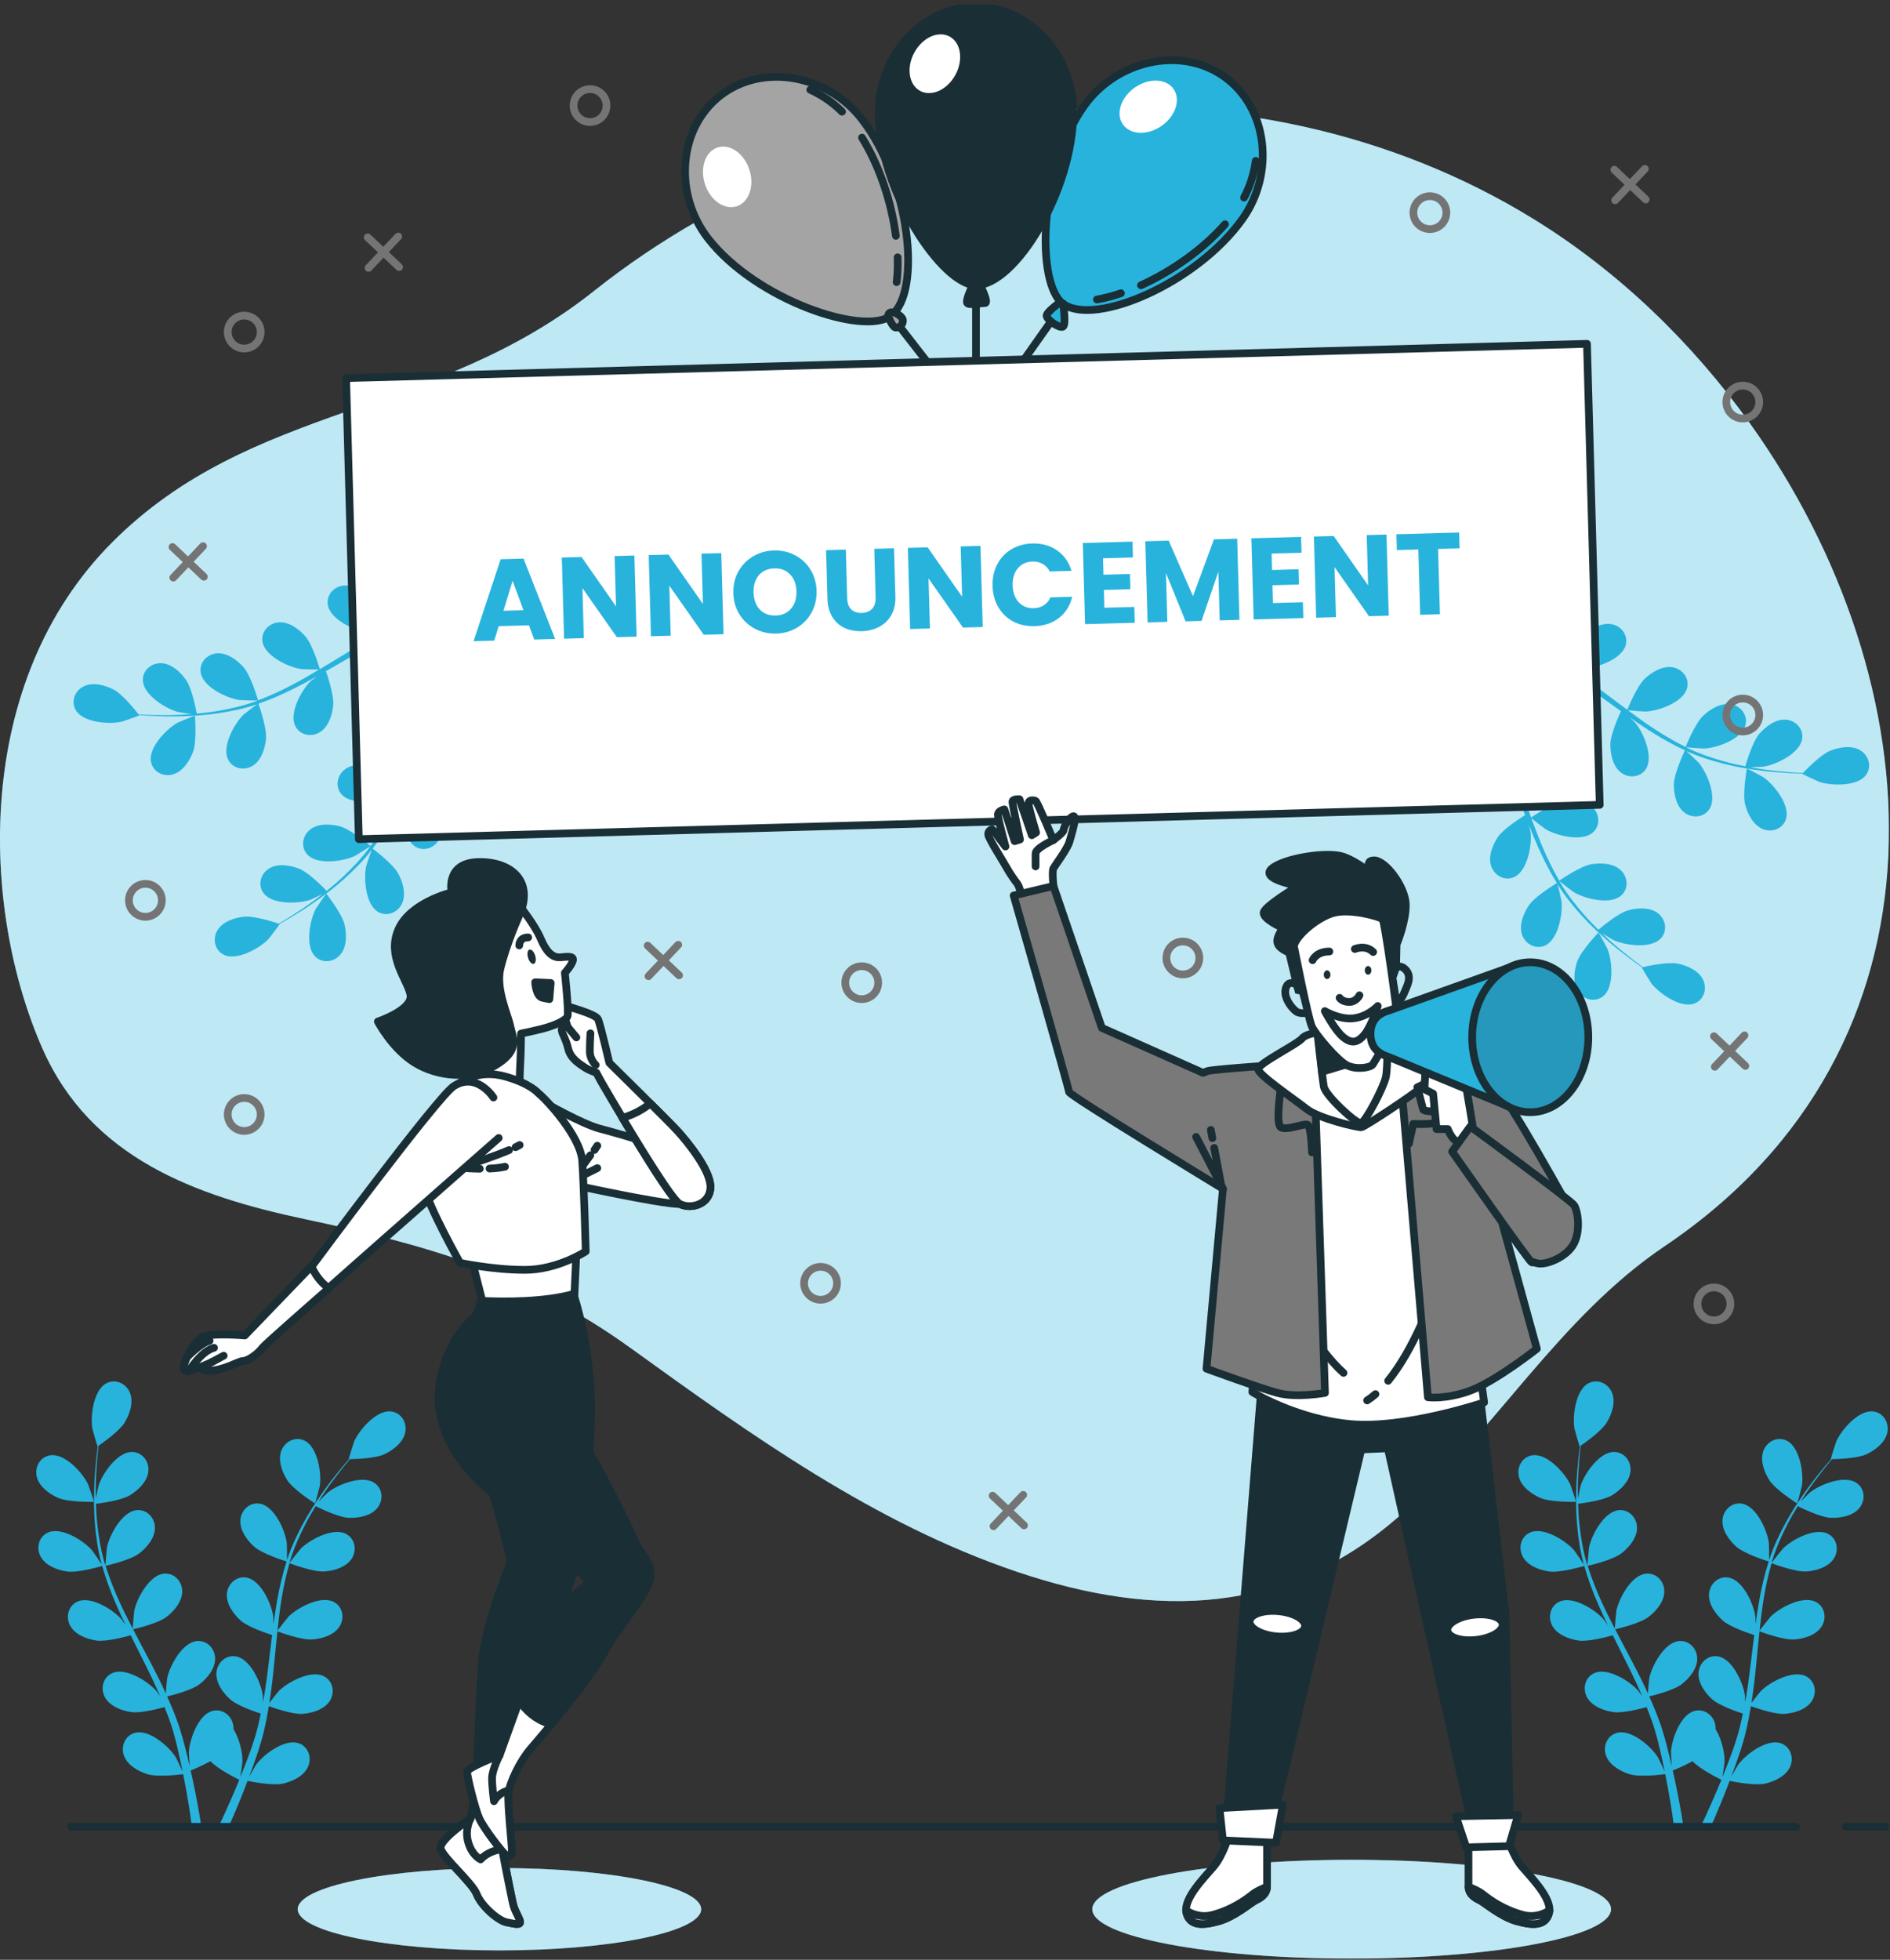 <svg width="327" height="339" viewBox="0 0 327 339" fill="none" xmlns="http://www.w3.org/2000/svg">
<rect x="0" y="0" width="327" height="339" fill="#333333" stroke="none"/>
<g clip-path="url(#clip0_525_1272)">
<path d="M302.77 73.237C292.725 59.194 280.013 46.974 265.557 38.03C215.728 7.201 148.085 14.317 102.796 50.316C75.017 72.397 43.676 69.548 19.457 93.766C-4.761 117.984 -3.336 157.16 7.348 181.378C15.697 200.301 33.781 206.857 52.661 210.858C74.074 215.396 91.227 220.266 109.22 233.255C130.05 248.292 151.366 263.558 175.897 271.861C200.161 280.074 222.749 279.398 242.323 262.046C258.574 247.641 269.786 227.824 287.993 215.569C339.637 180.809 334.666 117.834 302.77 73.237Z" fill="#28B3DD"/>
<g opacity="0.7">
<path d="M302.77 73.237C292.725 59.194 280.013 46.974 265.557 38.03C215.728 7.201 148.085 14.317 102.796 50.316C75.017 72.397 43.676 69.548 19.457 93.766C-4.761 117.984 -3.336 157.16 7.348 181.378C15.697 200.301 33.781 206.857 52.661 210.858C74.074 215.396 91.227 220.266 109.22 233.255C130.05 248.292 151.366 263.558 175.897 271.861C200.161 280.074 222.749 279.398 242.323 262.046C258.574 247.641 269.786 227.824 287.993 215.569C339.637 180.809 334.666 117.834 302.77 73.237Z" fill="white"/>
</g>
<path d="M10.067 259.101C11.863 259.886 16.258 259.786 16.262 259.786C16.306 259.786 15.316 256.91 15.233 256.736C14.269 254.718 11.22 251.388 8.739 251.723C6.952 251.965 5.957 253.753 6.361 255.436C6.773 257.156 8.537 258.432 10.067 259.101Z" fill="#28B3DD"/>
<path d="M11.584 271.83C13.448 272.102 17.37 270.965 17.681 270.873C18.301 273.068 19.113 275.27 20.06 277.454C20.599 278.703 21.181 279.945 21.781 281.182C21.423 280.658 21.099 280.192 21.047 280.131C19.584 278.44 15.763 276.033 13.46 277.012C11.799 277.718 11.313 279.705 12.147 281.222C12.998 282.77 15.036 283.537 16.689 283.777C18.365 284.022 21.728 283.119 22.615 282.868C22.85 283.341 23.079 283.814 23.317 284.286C24.452 286.547 25.595 288.799 26.648 291.042C27.02 291.832 27.357 292.623 27.697 293.415C27.379 292.95 27.107 292.561 27.06 292.505C25.597 290.815 21.777 288.408 19.472 289.386C17.811 290.092 17.325 292.08 18.159 293.596C19.011 295.145 21.049 295.911 22.7 296.152C24.301 296.385 27.412 295.58 28.468 295.287C28.791 296.107 29.117 296.929 29.394 297.738C29.57 298.295 29.779 298.82 29.925 299.39C30.082 299.951 30.236 300.506 30.39 301.056C30.647 302.125 30.918 303.227 31.142 304.277C31.303 305.006 31.444 305.704 31.587 306.406C31.227 305.616 30.488 304.081 30.411 303.96C29.222 302.068 25.81 299.11 23.384 299.728C21.636 300.174 20.854 302.064 21.449 303.69C22.056 305.35 23.954 306.416 25.55 306.904C27.309 307.441 31.202 306.951 31.688 306.886C31.92 308.049 32.136 309.182 32.323 310.255C32.74 312.623 33.056 314.745 33.294 316.542H34.936C34.65 314.683 34.275 312.469 33.781 309.983C33.549 308.8 33.277 307.542 32.986 306.252C33.279 306.136 34.939 305.465 36.41 304.643C37.691 306.031 40.975 307.655 41.4 307.861C40.953 308.961 40.508 310.025 40.071 311.022C39.164 313.112 38.301 314.965 37.54 316.542H39.315C39.969 315.088 40.688 313.433 41.439 311.6C41.897 310.486 42.365 309.286 42.834 308.05C43.304 308.149 47.157 308.931 48.954 308.526C50.582 308.158 52.555 307.236 53.284 305.626C53.998 304.049 53.359 302.105 51.649 301.531C49.276 300.734 45.653 303.429 44.326 305.228C44.247 305.334 43.526 306.581 43.084 307.374C43.273 306.868 43.462 306.379 43.65 305.856C44.029 304.823 44.376 303.782 44.755 302.663C44.918 302.116 45.083 301.563 45.25 301.006C45.428 300.456 45.544 299.853 45.696 299.271C46.019 297.916 46.28 296.527 46.512 295.122C47.417 295.451 50.647 296.575 52.32 296.458C53.986 296.34 56.075 295.729 57.04 294.247C57.985 292.798 57.647 290.779 56.044 289.952C53.819 288.804 49.83 290.92 48.245 292.497C48.147 292.595 47.136 293.855 46.595 294.557C46.728 293.712 46.865 292.868 46.971 292.008C47.28 289.526 47.514 287.003 47.76 284.488C47.834 283.718 47.918 282.95 47.999 282.183C48.32 282.304 52.13 283.722 54.005 283.591C55.67 283.474 57.76 282.861 58.724 281.38C59.668 279.93 59.331 277.912 57.728 277.085C55.503 275.938 51.514 278.053 49.929 279.63C49.81 279.749 48.359 281.564 48.013 282.043C48.192 280.351 48.386 278.668 48.644 277.016C48.997 274.736 49.47 272.519 50.087 270.404C50.236 270.46 54.207 271.959 56.126 271.824C57.792 271.707 59.882 271.095 60.846 269.614C61.791 268.165 61.454 266.146 59.85 265.318C57.625 264.171 53.637 266.287 52.051 267.864C51.927 267.987 50.367 269.94 50.11 270.314C50.147 270.189 50.172 270.055 50.21 269.93C50.897 267.681 51.846 265.588 52.829 263.673C53.399 262.559 54.006 261.526 54.618 260.534C55.329 260.889 58.596 262.475 60.337 262.544C62.006 262.611 64.149 262.232 65.271 260.866C66.368 259.529 66.255 257.485 64.753 256.488C62.667 255.103 58.47 256.768 56.722 258.161C56.626 258.237 55.745 259.113 55.113 259.762C55.396 259.318 55.68 258.855 55.96 258.436C57.008 256.859 58.064 255.479 59.009 254.265C59.553 253.579 60.057 252.969 60.535 252.404C61.414 252.388 64.957 252.28 66.506 251.553C68.017 250.843 69.746 249.519 70.111 247.79C70.469 246.097 69.427 244.335 67.634 244.142C65.145 243.874 62.187 247.286 61.277 249.328C61.199 249.504 60.287 252.406 60.332 252.406C60.332 252.406 60.375 252.405 60.385 252.405C59.914 252.94 59.415 253.519 58.883 254.162C57.909 255.359 56.819 256.719 55.735 258.28C54.645 259.837 53.506 261.559 52.469 263.48C51.428 265.406 50.432 267.484 49.681 269.759C49.672 269.785 49.667 269.813 49.658 269.838C49.672 269.105 49.639 267.053 49.618 266.896C49.331 264.679 47.473 260.564 45.01 260.108C43.237 259.781 41.734 261.17 41.593 262.895C41.449 264.657 42.726 266.419 43.972 267.532C45.376 268.787 49.275 270.002 49.585 270.097C48.89 272.269 48.354 274.556 47.938 276.899C47.699 278.239 47.5 279.595 47.317 280.957C47.308 280.323 47.295 279.756 47.285 279.677C46.998 277.459 45.139 273.344 42.677 272.889C40.903 272.561 39.401 273.951 39.26 275.676C39.115 277.437 40.393 279.201 41.638 280.313C42.902 281.441 46.205 282.544 47.082 282.824C47.018 283.348 46.948 283.87 46.886 284.394C46.585 286.906 46.297 289.414 45.938 291.867C45.812 292.731 45.656 293.577 45.504 294.425C45.495 293.861 45.483 293.387 45.473 293.314C45.185 291.097 43.327 286.982 40.865 286.527C39.092 286.199 37.59 287.589 37.448 289.314C37.303 291.075 38.581 292.838 39.827 293.951C41.032 295.027 44.072 296.073 45.114 296.411C44.931 297.274 44.75 298.139 44.534 298.967C44.373 299.529 44.258 300.081 44.066 300.637C43.887 301.191 43.71 301.739 43.534 302.283C43.158 303.316 42.776 304.386 42.385 305.384C42.118 306.082 41.849 306.741 41.581 307.406C41.717 306.547 41.947 304.861 41.95 304.717C41.984 303.233 41.457 300.818 40.407 299.12C40.414 298.902 40.401 298.683 40.366 298.466C40.091 296.757 38.486 295.488 36.743 295.952C34.324 296.597 32.789 300.843 32.675 303.076C32.668 303.207 32.755 304.644 32.824 305.551C32.701 305.024 32.59 304.512 32.458 303.972C32.204 302.902 31.919 301.842 31.617 300.699C31.452 300.153 31.285 299.601 31.116 299.043C30.961 298.488 30.726 297.92 30.532 297.352C30.053 296.043 29.505 294.74 28.923 293.44C29.86 293.216 33.173 292.371 34.504 291.35C35.83 290.334 37.234 288.671 37.221 286.904C37.209 285.172 35.815 283.675 34.022 283.869C31.532 284.14 29.372 288.105 28.92 290.295C28.892 290.432 28.745 292.039 28.681 292.923C28.325 292.145 27.974 291.366 27.588 290.59C26.476 288.349 25.28 286.116 24.097 283.883C23.735 283.199 23.381 282.514 23.024 281.829C23.359 281.752 27.32 280.833 28.811 279.689C30.135 278.673 31.541 277.009 31.528 275.243C31.515 273.512 30.121 272.014 28.328 272.209C25.839 272.48 23.678 276.445 23.227 278.635C23.193 278.799 22.984 281.112 22.96 281.703C22.176 280.195 21.408 278.683 20.712 277.162C19.749 275.066 18.921 272.955 18.268 270.852C18.424 270.816 22.563 269.875 24.089 268.704C25.414 267.688 26.82 266.025 26.807 264.258C26.795 262.527 25.4 261.029 23.607 261.224C21.118 261.495 18.958 265.46 18.506 267.65C18.47 267.821 18.247 270.31 18.239 270.764C18.201 270.639 18.147 270.514 18.11 270.389C17.443 268.133 17.079 265.865 16.843 263.725C16.703 262.482 16.64 261.285 16.603 260.121C17.392 260.024 20.992 259.545 22.482 258.642C23.911 257.777 25.49 256.278 25.671 254.52C25.849 252.799 24.627 251.158 22.824 251.154C20.321 251.149 17.738 254.853 17.048 256.979C17.011 257.095 16.76 258.313 16.59 259.203C16.582 258.677 16.562 258.134 16.565 257.63C16.569 255.736 16.689 254.003 16.807 252.468C16.881 251.596 16.966 250.809 17.053 250.074C17.778 249.576 20.673 247.532 21.564 246.071C22.433 244.645 23.143 242.587 22.495 240.944C21.859 239.334 20.019 238.44 18.417 239.267C16.192 240.417 15.607 244.895 15.975 247.1C16.007 247.291 16.848 250.213 16.885 250.188C16.885 250.188 16.921 250.164 16.929 250.158C16.831 250.864 16.734 251.623 16.645 252.453C16.493 253.988 16.335 255.724 16.29 257.625C16.241 259.524 16.241 261.589 16.436 263.763C16.63 265.943 16.945 268.227 17.574 270.539C17.581 270.564 17.593 270.591 17.6 270.616C17.206 269.998 16.046 268.305 15.942 268.184C14.48 266.493 10.66 264.087 8.355 265.065C6.695 265.77 6.209 267.758 7.042 269.275C7.894 270.824 9.932 271.589 11.584 271.83Z" fill="#28B3DD"/>
<path d="M54.517 260.067C54.555 260.092 55.316 257.146 55.343 256.956C55.651 254.741 54.945 250.282 52.69 249.192C51.066 248.408 49.251 249.352 48.659 250.978C48.055 252.638 48.82 254.677 49.728 256.078C50.794 257.724 54.514 260.065 54.517 260.067Z" fill="#28B3DD"/>
<path d="M266.494 259.101C268.29 259.886 272.685 259.786 272.689 259.786C272.734 259.786 271.744 256.91 271.661 256.736C270.697 254.718 267.647 251.388 265.167 251.723C263.379 251.965 262.385 253.753 262.789 255.436C263.201 257.156 264.965 258.432 266.494 259.101Z" fill="#28B3DD"/>
<path d="M268.01 271.83C269.873 272.102 273.795 270.965 274.108 270.873C274.727 273.068 275.539 275.27 276.485 277.454C277.025 278.703 277.608 279.945 278.206 281.182C277.849 280.658 277.525 280.192 277.473 280.131C276.009 278.44 272.189 276.033 269.886 277.012C268.225 277.718 267.739 279.705 268.572 281.222C269.423 282.77 271.462 283.537 273.114 283.777C274.791 284.022 278.154 283.119 279.041 282.868C279.276 283.341 279.505 283.814 279.743 284.286C280.877 286.547 282.021 288.799 283.074 291.042C283.446 291.832 283.784 292.623 284.123 293.415C283.805 292.95 283.533 292.561 283.486 292.505C282.023 290.815 278.203 288.408 275.898 289.386C274.237 290.092 273.752 292.08 274.584 293.596C275.437 295.145 277.474 295.911 279.127 296.152C280.727 296.385 283.839 295.58 284.893 295.287C285.217 296.107 285.543 296.929 285.82 297.738C285.997 298.295 286.206 298.82 286.351 299.39C286.508 299.951 286.663 300.506 286.816 301.056C287.073 302.125 287.344 303.227 287.568 304.277C287.73 305.006 287.87 305.704 288.013 306.406C287.653 305.616 286.913 304.081 286.838 303.96C285.648 302.068 282.236 299.11 279.81 299.728C278.062 300.174 277.28 302.064 277.875 303.69C278.481 305.35 280.379 306.416 281.976 306.904C283.735 307.441 287.628 306.951 288.114 306.886C288.346 308.049 288.562 309.182 288.749 310.255C289.166 312.623 289.482 314.745 289.721 316.542H291.362C291.076 314.683 290.701 312.469 290.207 309.983C289.976 308.8 289.703 307.542 289.412 306.252C289.705 306.136 291.365 305.465 292.836 304.643C294.118 306.031 297.401 307.655 297.826 307.861C297.379 308.961 296.934 310.025 296.497 311.022C295.59 313.112 294.727 314.965 293.966 316.542H295.741C296.395 315.088 297.114 313.433 297.864 311.6C298.323 310.486 298.791 309.286 299.259 308.05C299.73 308.149 303.583 308.931 305.38 308.526C307.008 308.158 308.981 307.236 309.71 305.626C310.424 304.049 309.785 302.105 308.075 301.531C305.702 300.734 302.079 303.429 300.752 305.228C300.673 305.334 299.953 306.581 299.511 307.374C299.699 306.868 299.889 306.379 300.077 305.856C300.456 304.823 300.802 303.782 301.18 302.663C301.344 302.116 301.509 301.563 301.676 301.006C301.854 300.456 301.971 299.853 302.122 299.271C302.446 297.916 302.706 296.527 302.938 295.122C303.843 295.451 307.074 296.575 308.746 296.458C310.412 296.34 312.501 295.729 313.466 294.247C314.411 292.798 314.073 290.779 312.471 289.952C310.245 288.804 306.256 290.92 304.672 292.497C304.573 292.595 303.563 293.855 303.021 294.557C303.154 293.712 303.29 292.868 303.398 292.008C303.706 289.526 303.94 287.003 304.186 284.488C304.261 283.718 304.344 282.95 304.425 282.183C304.746 282.304 308.556 283.722 310.431 283.591C312.096 283.474 314.186 282.861 315.15 281.38C316.095 279.93 315.757 277.912 314.154 277.085C311.929 275.938 307.94 278.053 306.356 279.63C306.237 279.749 304.786 281.564 304.439 282.043C304.618 280.351 304.812 278.668 305.07 277.016C305.423 274.736 305.896 272.519 306.514 270.404C306.663 270.46 310.633 271.959 312.552 271.824C314.219 271.707 316.308 271.095 317.272 269.614C318.217 268.165 317.88 266.146 316.276 265.318C314.051 264.171 310.062 266.287 308.477 267.864C308.354 267.987 306.794 269.94 306.536 270.314C306.573 270.189 306.598 270.055 306.637 269.93C307.324 267.681 308.272 265.588 309.255 263.673C309.825 262.559 310.432 261.526 311.045 260.534C311.755 260.889 315.022 262.475 316.763 262.544C318.431 262.611 320.576 262.232 321.696 260.866C322.795 259.529 322.681 257.485 321.179 256.488C319.093 255.103 314.896 256.768 313.147 258.161C313.053 258.237 312.171 259.113 311.539 259.762C311.822 259.318 312.106 258.855 312.387 258.436C313.434 256.859 314.49 255.479 315.435 254.265C315.979 253.579 316.483 252.969 316.962 252.404C317.84 252.388 321.384 252.28 322.931 251.553C324.444 250.843 326.172 249.519 326.538 247.79C326.895 246.097 325.853 244.335 324.06 244.142C321.571 243.874 318.613 247.286 317.703 249.328C317.625 249.504 316.712 252.406 316.758 252.406C316.758 252.406 316.801 252.405 316.812 252.405C316.34 252.94 315.841 253.519 315.309 254.162C314.335 255.359 313.246 256.719 312.161 258.28C311.072 259.837 309.932 261.559 308.896 263.48C307.854 265.406 306.857 267.484 306.107 269.759C306.098 269.785 306.093 269.813 306.084 269.838C306.098 269.105 306.065 267.053 306.044 266.896C305.756 264.679 303.899 260.564 301.436 260.108C299.663 259.781 298.161 261.17 298.019 262.895C297.876 264.657 299.152 266.419 300.398 267.532C301.802 268.787 305.701 270.002 306.011 270.097C305.316 272.269 304.78 274.556 304.364 276.899C304.125 278.239 303.927 279.595 303.744 280.957C303.734 280.323 303.722 279.756 303.711 279.677C303.424 277.459 301.565 273.344 299.103 272.889C297.329 272.561 295.828 273.951 295.686 275.676C295.541 277.437 296.819 279.201 298.064 280.313C299.328 281.441 302.631 282.544 303.509 282.824C303.444 283.348 303.374 283.87 303.312 284.394C303.011 286.906 302.723 289.414 302.364 291.867C302.238 292.731 302.082 293.577 301.929 294.425C301.921 293.861 301.909 293.387 301.899 293.314C301.612 291.097 299.753 286.982 297.292 286.527C295.518 286.199 294.016 287.589 293.875 289.314C293.729 291.075 295.007 292.838 296.252 293.951C297.458 295.027 300.498 296.073 301.54 296.411C301.357 297.274 301.176 298.139 300.96 298.967C300.8 299.529 300.684 300.081 300.493 300.637C300.313 301.191 300.136 301.739 299.961 302.283C299.584 303.316 299.203 304.386 298.811 305.384C298.543 306.082 298.275 306.741 298.007 307.406C298.143 306.547 298.373 304.861 298.376 304.717C298.411 303.233 297.883 300.818 296.834 299.12C296.84 298.902 296.827 298.683 296.792 298.466C296.517 296.757 294.912 295.488 293.169 295.952C290.75 296.597 289.215 300.843 289.101 303.076C289.094 303.207 289.181 304.644 289.25 305.551C289.127 305.024 289.015 304.512 288.884 303.972C288.63 302.902 288.345 301.842 288.043 300.699C287.879 300.153 287.711 299.601 287.542 299.043C287.387 298.488 287.152 297.92 286.958 297.352C286.48 296.043 285.93 294.74 285.349 293.44C286.286 293.216 289.6 292.371 290.931 291.35C292.255 290.334 293.66 288.671 293.647 286.904C293.635 285.172 292.241 283.675 290.448 283.869C287.959 284.14 285.799 288.105 285.346 290.295C285.319 290.432 285.171 292.039 285.107 292.923C284.752 292.145 284.4 291.366 284.014 290.59C282.902 288.349 281.706 286.116 280.523 283.883C280.161 283.199 279.807 282.514 279.451 281.829C279.785 281.752 283.746 280.833 285.237 279.689C286.561 278.673 287.967 277.009 287.954 275.243C287.941 273.512 286.547 272.014 284.754 272.209C282.265 272.48 280.104 276.445 279.653 278.635C279.619 278.799 279.41 281.112 279.387 281.703C278.602 280.195 277.835 278.683 277.138 277.162C276.176 275.066 275.347 272.955 274.695 270.852C274.851 270.816 278.989 269.875 280.516 268.704C281.84 267.688 283.246 266.025 283.233 264.258C283.22 262.527 281.826 261.029 280.033 261.224C277.544 261.495 275.384 265.46 274.933 267.65C274.897 267.821 274.673 270.31 274.665 270.764C274.626 270.639 274.573 270.514 274.536 270.389C273.869 268.133 273.505 265.865 273.269 263.725C273.129 262.482 273.066 261.285 273.029 260.121C273.818 260.024 277.418 259.545 278.909 258.642C280.337 257.777 281.916 256.278 282.098 254.52C282.275 252.799 281.053 251.158 279.25 251.154C276.747 251.149 274.164 254.853 273.474 256.979C273.437 257.095 273.186 258.313 273.016 259.203C273.008 258.677 272.989 258.134 272.991 257.63C272.995 255.736 273.114 254.003 273.233 252.468C273.307 251.596 273.393 250.809 273.479 250.074C274.203 249.576 277.099 247.532 277.99 246.071C278.859 244.645 279.57 242.587 278.921 240.944C278.285 239.334 276.445 238.44 274.843 239.267C272.618 240.417 272.033 244.895 272.401 247.1C272.433 247.291 273.274 250.213 273.311 250.188C273.311 250.188 273.346 250.164 273.355 250.158C273.256 250.864 273.16 251.623 273.071 252.453C272.92 253.988 272.761 255.724 272.717 257.625C272.667 259.524 272.667 261.589 272.863 263.763C273.057 265.943 273.371 268.227 274 270.539C274.007 270.564 274.019 270.591 274.026 270.616C273.632 269.998 272.472 268.305 272.368 268.184C270.905 266.493 267.085 264.087 264.781 265.065C263.121 265.77 262.634 267.758 263.468 269.275C264.319 270.824 266.358 271.589 268.01 271.83Z" fill="#28B3DD"/>
<path d="M310.944 260.067C310.983 260.092 311.743 257.146 311.77 256.956C312.079 254.741 311.373 250.282 309.118 249.192C307.494 248.408 305.678 249.352 305.086 250.978C304.483 252.638 305.248 254.677 306.156 256.078C307.221 257.724 310.941 260.065 310.944 260.067Z" fill="#28B3DD"/>
<path d="M59.617 159.943C59.167 158.035 56.452 154.578 56.45 154.575C56.422 154.539 54.715 157.057 54.626 157.228C53.59 159.209 52.754 163.647 54.511 165.431C55.776 166.716 57.804 166.438 58.908 165.106C60.036 163.745 60 161.568 59.617 159.943Z" fill="#28B3DD"/>
<path d="M68.892 151.093C67.991 149.439 64.729 146.983 64.469 146.79C65.853 144.977 67.128 143.005 68.307 140.938C68.983 139.757 69.627 138.547 70.257 137.325C70.052 137.925 69.874 138.464 69.856 138.542C69.381 140.727 69.748 145.228 71.913 146.483C73.474 147.389 75.355 146.586 76.069 145.009C76.797 143.4 76.187 141.309 75.389 139.843C74.578 138.354 71.839 136.205 71.106 135.646C71.343 135.174 71.585 134.707 71.82 134.235C72.948 131.969 74.064 129.704 75.227 127.516C75.635 126.744 76.067 126 76.496 125.253C76.315 125.787 76.167 126.237 76.151 126.309C75.676 128.493 76.041 132.994 78.207 134.25C79.767 135.156 81.649 134.353 82.362 132.776C83.091 131.165 82.481 129.076 81.683 127.609C80.91 126.189 78.398 124.182 77.531 123.514C77.994 122.762 78.455 122.009 78.938 121.302C79.277 120.826 79.572 120.345 79.94 119.886C80.294 119.425 80.646 118.968 80.994 118.515C81.696 117.668 82.415 116.79 83.12 115.981C83.607 115.414 84.081 114.884 84.557 114.347C84.14 115.11 83.357 116.622 83.305 116.756C82.504 118.843 82.185 123.347 84.135 124.917C85.54 126.048 87.522 125.54 88.465 124.089C89.43 122.608 89.143 120.45 88.576 118.879C87.952 117.15 85.224 114.33 84.88 113.98C85.671 113.096 86.448 112.243 87.195 111.45C88.839 109.695 90.349 108.17 91.641 106.902L90.658 105.588C89.342 106.932 87.795 108.56 86.103 110.447C85.296 111.342 84.452 112.314 83.595 113.32C83.326 113.156 81.793 112.23 80.252 111.547C80.594 109.689 79.924 106.088 79.834 105.624C80.982 105.322 82.101 105.04 83.161 104.791C85.377 104.263 87.378 103.842 89.095 103.505L88.031 102.085C86.476 102.434 84.72 102.85 82.802 103.35C81.636 103.652 80.396 103.997 79.126 104.364C78.923 103.928 77.237 100.375 75.835 99.181C74.563 98.099 72.643 97.073 70.917 97.456C69.228 97.831 68.056 99.508 68.622 101.22C69.408 103.597 73.737 104.88 75.973 104.862C76.105 104.862 77.534 104.69 78.435 104.568C77.916 104.72 77.412 104.863 76.88 105.026C75.827 105.343 74.785 105.689 73.663 106.058C73.127 106.255 72.587 106.454 72.04 106.655C71.493 106.843 70.941 107.111 70.385 107.339C69.106 107.894 67.839 108.518 66.576 109.175C66.296 108.254 65.258 104.995 64.16 103.727C63.067 102.464 61.324 101.159 59.56 101.277C57.834 101.391 56.42 102.872 56.72 104.649C57.138 107.119 61.223 109.042 63.435 109.363C63.573 109.383 65.187 109.436 66.073 109.448C65.317 109.849 64.561 110.245 63.808 110.676C61.637 111.918 59.479 113.243 57.319 114.556C56.658 114.959 55.994 115.352 55.331 115.747C55.235 115.418 54.085 111.519 52.855 110.098C51.763 108.835 50.019 107.531 48.255 107.648C46.529 107.762 45.116 109.242 45.416 111.021C45.832 113.49 49.918 115.412 52.13 115.734C52.297 115.758 54.619 115.83 55.21 115.82C53.749 116.692 52.287 117.546 50.81 118.331C48.773 119.415 46.715 120.367 44.654 121.142C44.61 120.989 43.427 116.914 42.167 115.459C41.075 114.196 39.332 112.891 37.568 113.008C35.842 113.122 34.428 114.602 34.729 116.381C35.145 118.85 39.231 120.772 41.443 121.094C41.617 121.119 44.115 121.196 44.569 121.177C44.446 121.223 44.324 121.284 44.2 121.328C41.989 122.127 39.746 122.624 37.624 122.986C36.391 123.198 35.2 123.332 34.039 123.438C33.896 122.656 33.206 119.091 32.217 117.656C31.27 116.281 29.681 114.793 27.915 114.716C26.186 114.639 24.619 115.955 24.722 117.756C24.865 120.256 28.715 122.616 30.878 123.178C30.996 123.209 32.227 123.388 33.125 123.505C32.6 123.545 32.059 123.595 31.556 123.622C29.665 123.731 27.928 123.713 26.389 123.685C25.515 123.662 24.724 123.624 23.984 123.581C23.445 122.886 21.233 120.117 19.722 119.314C18.248 118.531 16.151 117.942 14.549 118.686C12.979 119.415 12.195 121.306 13.116 122.857C14.395 125.009 18.899 125.33 21.079 124.832C21.267 124.789 24.136 123.778 24.108 123.742C24.108 123.742 24.082 123.708 24.076 123.7C24.787 123.756 25.549 123.807 26.383 123.847C27.924 123.909 29.666 123.964 31.566 123.896C33.465 123.834 35.526 123.713 37.686 123.389C39.851 123.067 42.112 122.618 44.382 121.854C44.407 121.846 44.433 121.833 44.459 121.825C43.864 122.255 42.241 123.511 42.128 123.622C40.527 125.181 38.349 129.137 39.462 131.381C40.263 132.996 42.276 133.364 43.741 132.443C45.237 131.501 45.881 129.422 46.025 127.758C46.186 125.882 44.819 122.034 44.71 121.728C46.865 120.981 49.015 120.038 51.139 118.966C52.355 118.353 53.559 117.699 54.759 117.027C54.257 117.415 53.811 117.766 53.754 117.822C52.152 119.382 49.975 123.337 51.087 125.58C51.889 127.197 53.903 127.564 55.367 126.642C56.863 125.701 57.507 123.622 57.651 121.958C57.795 120.27 56.696 116.966 56.394 116.095C56.851 115.833 57.312 115.576 57.767 115.312C59.958 114.045 62.138 112.771 64.315 111.587C65.082 111.169 65.853 110.787 66.622 110.401C66.177 110.745 65.805 111.04 65.752 111.091C64.151 112.651 61.973 116.606 63.085 118.848C63.888 120.465 65.9 120.834 67.366 119.912C68.861 118.971 69.505 116.89 69.648 115.226C69.787 113.616 68.8 110.557 68.445 109.521C69.245 109.149 70.046 108.776 70.838 108.452C71.384 108.243 71.895 108.004 72.455 107.824C73.006 107.635 73.551 107.447 74.09 107.261C75.143 106.943 76.227 106.607 77.262 106.321C77.981 106.117 78.669 105.937 79.361 105.751C78.594 106.158 77.106 106.987 76.99 107.069C75.781 107.932 74.165 109.803 73.437 111.661C73.258 111.787 73.09 111.928 72.937 112.087C71.735 113.332 71.683 115.377 73.1 116.494C75.066 118.043 79.385 116.723 81.24 115.475C81.349 115.402 82.447 114.471 83.131 113.872C82.783 114.285 82.44 114.681 82.087 115.112C81.383 115.956 80.706 116.821 79.973 117.747C79.635 118.207 79.294 118.672 78.949 119.141C78.597 119.598 78.284 120.127 77.945 120.623C77.186 121.792 76.472 123.012 75.781 124.257C75.04 123.641 72.376 121.497 70.76 121.045C69.153 120.595 66.979 120.469 65.573 121.539C64.195 122.587 63.833 124.6 65.065 125.919C66.774 127.749 71.243 127.098 73.266 126.146C73.392 126.087 74.766 125.241 75.513 124.76C75.103 125.512 74.691 126.261 74.301 127.035C73.175 129.269 72.106 131.565 71.029 133.851C70.699 134.552 70.362 135.246 70.028 135.942C69.767 135.72 66.655 133.102 64.846 132.596C63.239 132.146 61.065 132.019 59.658 133.089C58.282 134.137 57.919 136.151 59.151 137.469C60.86 139.298 65.328 138.648 67.351 137.696C67.504 137.625 69.48 136.404 69.967 136.069C69.23 137.601 68.481 139.122 67.682 140.591C66.582 142.619 65.391 144.548 64.099 146.332C63.977 146.228 60.742 143.481 58.889 142.963C57.281 142.512 55.108 142.386 53.701 143.456C52.324 144.504 51.962 146.518 53.194 147.836C54.903 149.665 59.371 149.015 61.394 148.063C61.553 147.988 63.679 146.674 64.046 146.408C63.969 146.514 63.902 146.632 63.824 146.737C62.419 148.623 60.822 150.275 59.252 151.747C58.341 152.606 57.422 153.373 56.512 154.101C55.961 153.528 53.419 150.935 51.803 150.285C50.253 149.66 48.107 149.296 46.591 150.205C45.108 151.096 44.526 153.058 45.606 154.503C47.104 156.509 51.617 156.353 53.732 155.629C53.847 155.589 54.972 155.06 55.786 154.663C55.37 154.985 54.947 155.325 54.542 155.626C53.026 156.759 51.566 157.703 50.268 158.528C49.525 158.992 48.844 159.397 48.204 159.768C47.371 159.487 43.999 158.397 42.296 158.56C40.633 158.721 38.56 159.386 37.634 160.891C36.728 162.366 37.117 164.375 38.74 165.16C40.993 166.25 44.928 164.032 46.471 162.415C46.604 162.275 48.439 159.849 48.396 159.834L48.346 159.817C48.97 159.472 49.634 159.094 50.352 158.667C51.672 157.869 53.155 156.953 54.702 155.849C56.251 154.75 57.903 153.511 59.527 152.049C61.154 150.587 62.793 148.965 64.264 147.075C64.281 147.054 64.296 147.03 64.312 147.008C64.053 147.695 63.394 149.638 63.36 149.793C62.885 151.977 63.251 156.478 65.416 157.735C66.976 158.64 68.859 157.837 69.572 156.26C70.3 154.65 69.691 152.56 68.892 151.093Z" fill="#28B3DD"/>
<path d="M33.727 123.798C33.724 123.753 30.911 124.911 30.742 125.004C28.786 126.085 25.641 129.326 26.122 131.783C26.468 133.553 28.313 134.44 29.969 133.937C31.66 133.425 32.831 131.589 33.408 130.022C34.086 128.183 33.727 123.802 33.727 123.798Z" fill="#28B3DD"/>
<path d="M272.875 166.325C273.514 164.471 276.559 161.303 276.562 161.3C276.593 161.267 278.041 163.942 278.114 164.122C278.945 166.196 279.334 170.695 277.409 172.294C276.022 173.448 274.032 172.969 273.066 171.533C272.079 170.066 272.332 167.905 272.875 166.325Z" fill="#28B3DD"/>
<path d="M264.529 156.595C265.59 155.039 269.082 152.921 269.359 152.753C268.162 150.812 267.091 148.722 266.123 146.548C265.569 145.306 265.048 144.037 264.544 142.759C264.687 143.377 264.811 143.931 264.82 144.01C265.076 146.231 264.262 150.673 261.983 151.707C260.34 152.453 258.548 151.466 257.995 149.826C257.43 148.152 258.245 146.132 259.186 144.753C260.141 143.352 263.081 141.487 263.866 141.003C263.677 140.511 263.483 140.022 263.297 139.529C262.4 137.162 261.516 134.796 260.577 132.503C260.246 131.695 259.891 130.911 259.539 130.125C259.667 130.674 259.768 131.138 259.777 131.21C260.033 133.431 259.219 137.873 256.94 138.907C255.297 139.653 253.504 138.666 252.952 137.026C252.388 135.35 253.202 133.332 254.143 131.953C255.054 130.616 257.753 128.87 258.682 128.291C258.297 127.497 257.913 126.702 257.504 125.95C257.213 125.443 256.968 124.934 256.648 124.442C256.341 123.947 256.037 123.458 255.735 122.973C255.122 122.06 254.494 121.114 253.872 120.239C253.445 119.627 253.026 119.051 252.606 118.47C252.944 119.272 253.574 120.853 253.611 120.991C254.2 123.147 254.069 127.661 251.972 129.029C250.461 130.015 248.54 129.311 247.746 127.774C246.934 126.204 247.434 124.085 248.155 122.578C248.949 120.921 251.944 118.386 252.32 118.072C251.622 117.113 250.934 116.187 250.269 115.324C248.809 113.414 247.459 111.747 246.299 110.355L247.409 109.147C248.584 110.615 249.961 112.389 251.457 114.435C252.17 115.405 252.913 116.457 253.665 117.544C253.949 117.408 255.567 116.64 257.168 116.113C257.012 114.23 258.039 110.713 258.174 110.261C257.063 109.846 255.978 109.454 254.948 109.1C252.795 108.354 250.847 107.735 249.171 107.229L250.372 105.922C251.885 106.424 253.591 107.014 255.448 107.702C256.579 108.119 257.778 108.586 259.005 109.078C259.251 108.664 261.282 105.297 262.796 104.249C264.169 103.3 266.183 102.471 267.862 103.023C269.505 103.564 270.505 105.35 269.77 106.998C268.752 109.284 264.316 110.129 262.093 109.888C261.962 109.874 260.556 109.562 259.673 109.35C260.173 109.553 260.661 109.745 261.174 109.961C262.19 110.381 263.192 110.829 264.272 111.308C264.785 111.558 265.304 111.81 265.827 112.065C266.352 112.306 266.876 112.628 267.406 112.909C268.623 113.589 269.822 114.337 271.013 115.117C271.383 114.228 272.741 111.089 273.96 109.936C275.173 108.789 277.038 107.665 278.781 107.957C280.488 108.242 281.746 109.856 281.271 111.597C280.609 114.011 276.353 115.517 274.119 115.617C273.98 115.623 272.37 115.514 271.486 115.437C272.199 115.912 272.912 116.382 273.617 116.885C275.653 118.338 277.669 119.872 279.687 121.394C280.305 121.86 280.926 122.317 281.547 122.777C281.674 122.459 283.209 118.694 284.574 117.403C285.786 116.256 287.651 115.131 289.394 115.424C291.102 115.709 292.36 117.323 291.883 119.063C291.223 121.478 286.966 122.983 284.732 123.083C284.564 123.09 282.247 122.931 281.659 122.862C283.026 123.874 284.397 124.871 285.788 125.798C287.705 127.081 289.659 128.233 291.633 129.21C291.692 129.061 293.275 125.125 294.673 123.802C295.886 122.655 297.752 121.53 299.495 121.822C301.201 122.108 302.459 123.722 301.983 125.462C301.322 127.878 297.066 129.383 294.832 129.482C294.657 129.49 292.164 129.317 291.714 129.253C291.832 129.311 291.947 129.384 292.065 129.44C294.186 130.456 296.368 131.173 298.444 131.745C299.65 132.08 300.821 132.332 301.966 132.552C302.186 131.788 303.228 128.31 304.355 126.981C305.435 125.707 307.164 124.385 308.929 124.484C310.657 124.58 312.085 126.047 311.802 127.828C311.411 130.301 307.345 132.265 305.137 132.609C305.016 132.628 303.774 132.683 302.869 132.711C303.387 132.802 303.92 132.906 304.418 132.984C306.289 133.28 308.019 133.436 309.553 133.562C310.426 133.626 311.216 133.667 311.956 133.697C312.562 133.06 315.039 130.524 316.623 129.876C318.168 129.244 320.312 128.867 321.832 129.768C323.322 130.651 323.913 132.609 322.842 134.06C321.355 136.075 316.841 135.944 314.723 135.232C314.539 135.17 311.786 133.878 311.817 133.845C311.817 133.845 311.847 133.814 311.853 133.806C311.14 133.791 310.376 133.767 309.542 133.723C308.002 133.631 306.264 133.513 304.38 133.255C302.498 133.004 300.458 132.678 298.342 132.14C296.219 131.604 294.015 130.932 291.832 129.945C291.808 129.935 291.784 129.92 291.759 129.908C292.308 130.395 293.796 131.807 293.897 131.929C295.336 133.641 297.108 137.793 295.778 139.915C294.818 141.443 292.78 141.608 291.414 140.545C290.019 139.459 289.585 137.326 289.609 135.656C289.636 133.773 291.379 130.081 291.519 129.787C289.448 128.828 287.403 127.677 285.396 126.397C284.249 125.667 283.115 124.896 281.988 124.108C282.449 124.544 282.858 124.938 282.909 124.999C284.347 126.711 286.12 130.864 284.789 132.985C283.83 134.513 281.79 134.678 280.424 133.614C279.03 132.529 278.596 130.396 278.619 128.727C278.644 127.032 280.066 123.854 280.454 123.018C280.025 122.711 279.593 122.409 279.166 122.101C277.112 120.622 275.07 119.137 273.022 117.742C272.301 117.25 271.572 116.792 270.845 116.331C271.253 116.719 271.595 117.049 271.641 117.105C273.08 118.816 274.852 122.969 273.521 125.09C272.562 126.618 270.523 126.783 269.156 125.721C267.762 124.635 267.329 122.501 267.352 120.832C267.375 119.215 268.662 116.27 269.118 115.274C268.359 114.825 267.6 114.373 266.844 113.971C266.322 113.709 265.837 113.421 265.297 113.186C264.769 112.944 264.245 112.702 263.727 112.463C262.71 112.041 261.665 111.599 260.664 111.211C259.97 110.936 259.303 110.688 258.633 110.435C259.356 110.916 260.753 111.889 260.862 111.983C261.978 112.963 263.399 114.984 263.938 116.906C264.103 117.049 264.257 117.207 264.393 117.379C265.465 118.738 265.314 120.779 263.792 121.748C261.681 123.093 257.515 121.349 255.794 119.923C255.693 119.839 254.693 118.803 254.072 118.139C254.378 118.585 254.679 119.014 254.987 119.477C255.604 120.388 256.191 121.314 256.828 122.31C257.119 122.801 257.412 123.297 257.708 123.799C258.013 124.29 258.272 124.847 258.559 125.375C259.199 126.612 259.786 127.898 260.35 129.205C261.149 128.668 264.013 126.799 265.666 126.511C267.31 126.222 269.486 126.313 270.778 127.519C272.044 128.699 272.204 130.739 270.847 131.928C268.964 133.577 264.582 132.485 262.665 131.336C262.545 131.264 261.261 130.284 260.567 129.734C260.899 130.522 261.235 131.308 261.546 132.117C262.443 134.452 263.278 136.843 264.122 139.226C264.38 139.956 264.645 140.68 264.909 141.406C265.192 141.211 268.548 138.917 270.399 138.593C272.043 138.305 274.219 138.396 275.512 139.601C276.777 140.781 276.937 142.822 275.58 144.01C273.697 145.659 269.316 144.567 267.397 143.418C267.253 143.332 265.408 141.92 264.957 141.538C265.537 143.136 266.131 144.723 266.78 146.266C267.672 148.393 268.665 150.431 269.773 152.335C269.904 152.244 273.397 149.833 275.292 149.502C276.938 149.214 279.113 149.305 280.405 150.511C281.671 151.69 281.83 153.73 280.473 154.919C278.59 156.569 274.209 155.476 272.291 154.327C272.141 154.237 270.157 152.717 269.817 152.416C269.884 152.529 269.939 152.653 270.006 152.765C271.216 154.783 272.64 156.585 274.056 158.207C274.876 159.151 275.714 160.008 276.548 160.823C277.153 160.307 279.941 157.981 281.613 157.494C283.217 157.028 285.389 156.879 286.806 157.934C288.194 158.969 288.577 160.979 287.359 162.309C285.668 164.156 281.194 163.551 279.161 162.62C279.05 162.569 277.984 161.93 277.214 161.453C277.596 161.816 277.983 162.196 278.355 162.536C279.752 163.814 281.109 164.899 282.319 165.85C283.011 166.386 283.649 166.856 284.249 167.289C285.106 167.093 288.57 166.344 290.248 166.676C291.887 167.001 293.882 167.87 294.654 169.461C295.41 171.018 294.821 172.978 293.128 173.598C290.777 174.458 287.084 171.858 285.709 170.095C285.591 169.943 284.007 167.347 284.051 167.335C284.051 167.335 284.093 167.326 284.103 167.324C283.516 166.919 282.892 166.476 282.221 165.98C280.988 165.054 279.603 163.995 278.173 162.742C276.742 161.493 275.222 160.096 273.752 158.48C272.278 156.862 270.81 155.085 269.533 153.059C269.52 153.035 269.507 153.01 269.493 152.987C269.682 153.695 270.144 155.695 270.162 155.853C270.418 158.074 269.605 162.515 267.326 163.55C265.683 164.295 263.89 163.308 263.337 161.668C262.773 159.993 263.588 157.975 264.529 156.595Z" fill="#28B3DD"/>
<path d="M302.24 132.942C302.249 132.897 304.931 134.33 305.091 134.44C306.929 135.711 309.735 139.249 309.012 141.646C308.491 143.373 306.568 144.071 304.97 143.406C303.338 142.727 302.356 140.784 301.938 139.167C301.447 137.27 302.24 132.946 302.24 132.942Z" fill="#28B3DD"/>
<path d="M319.334 315.991H326.457" stroke="#1A2E35" stroke-width="1.333" stroke-miterlimit="10" stroke-linecap="round" stroke-linejoin="round"/>
<path d="M12.334 315.991H310.787" stroke="#1A2E35" stroke-width="1.333" stroke-miterlimit="10" stroke-linecap="round" stroke-linejoin="round"/>
<path d="M304.376 123.683C304.376 122.109 303.1 120.833 301.527 120.833C299.953 120.833 298.678 122.109 298.678 123.683C298.678 125.256 299.953 126.532 301.527 126.532C303.1 126.532 304.376 125.256 304.376 123.683Z" stroke="#747474" stroke-width="1.333" stroke-miterlimit="10" stroke-linecap="round"/>
<path d="M144.821 221.98C144.821 220.406 143.546 219.13 141.972 219.13C140.399 219.13 139.123 220.406 139.123 221.98C139.123 223.553 140.399 224.829 141.972 224.829C143.546 224.829 144.821 223.553 144.821 221.98Z" stroke="#747474" stroke-width="1.333" stroke-miterlimit="10" stroke-linecap="round"/>
<path d="M207.503 165.708C207.503 164.135 206.227 162.859 204.654 162.859C203.08 162.859 201.805 164.135 201.805 165.708C201.805 167.282 203.08 168.557 204.654 168.557C206.227 168.557 207.503 167.282 207.503 165.708Z" stroke="#747474" stroke-width="1.333" stroke-miterlimit="10" stroke-linecap="round"/>
<path d="M299.39 225.541C299.39 223.968 298.114 222.692 296.541 222.692C294.967 222.692 293.691 223.968 293.691 225.541C293.691 227.115 294.967 228.39 296.541 228.39C298.114 228.39 299.39 227.115 299.39 225.541Z" stroke="#747474" stroke-width="1.333" stroke-miterlimit="10" stroke-linecap="round"/>
<path d="M45.101 192.775C45.101 191.202 43.825 189.926 42.252 189.926C40.678 189.926 39.402 191.202 39.402 192.775C39.402 194.349 40.678 195.625 42.252 195.625C43.825 195.625 45.101 194.349 45.101 192.775Z" stroke="#747474" stroke-width="1.333" stroke-miterlimit="10" stroke-linecap="round"/>
<path d="M28.005 155.736C28.005 154.162 26.729 152.887 25.156 152.887C23.582 152.887 22.307 154.162 22.307 155.736C22.307 157.309 23.582 158.585 25.156 158.585C26.729 158.585 28.005 157.309 28.005 155.736Z" stroke="#747474" stroke-width="1.333" stroke-miterlimit="10" stroke-linecap="round"/>
<path d="M250.241 36.782C250.241 35.209 248.966 33.933 247.392 33.933C245.819 33.933 244.543 35.209 244.543 36.782C244.543 38.356 245.819 39.631 247.392 39.631C248.966 39.631 250.241 38.356 250.241 36.782Z" stroke="#747474" stroke-width="1.333" stroke-miterlimit="10" stroke-linecap="round"/>
<path d="M304.376 69.548C304.376 67.974 303.1 66.699 301.527 66.699C299.953 66.699 298.678 67.974 298.678 69.548C298.678 71.121 299.953 72.397 301.527 72.397C303.1 72.397 304.376 71.121 304.376 69.548Z" stroke="#747474" stroke-width="1.333" stroke-miterlimit="10" stroke-linecap="round"/>
<path d="M104.933 18.262C104.933 16.689 103.657 15.413 102.084 15.413C100.51 15.413 99.234 16.689 99.234 18.262C99.234 19.836 100.51 21.112 102.084 21.112C103.657 21.112 104.933 19.836 104.933 18.262Z" stroke="#747474" stroke-width="1.333" stroke-miterlimit="10" stroke-linecap="round"/>
<path d="M151.944 169.982C151.944 168.408 150.669 167.133 149.095 167.133C147.522 167.133 146.246 168.408 146.246 169.982C146.246 171.555 147.522 172.831 149.095 172.831C150.669 172.831 151.944 171.555 151.944 169.982Z" stroke="#747474" stroke-width="1.333" stroke-miterlimit="10" stroke-linecap="round"/>
<path d="M45.101 57.439C45.101 55.865 43.825 54.59 42.252 54.59C40.678 54.59 39.402 55.865 39.402 57.439C39.402 59.012 40.678 60.288 42.252 60.288C43.825 60.288 45.101 59.012 45.101 57.439Z" stroke="#747474" stroke-width="1.333" stroke-miterlimit="10" stroke-linecap="round"/>
<path d="M301.828 179.096L296.688 184.528" stroke="#747474" stroke-width="1.333" stroke-miterlimit="10" stroke-linecap="round"/>
<path d="M301.974 184.382L296.541 179.242" stroke="#747474" stroke-width="1.333" stroke-miterlimit="10" stroke-linecap="round"/>
<path d="M68.906 40.91L63.766 46.343" stroke="#747474" stroke-width="1.333" stroke-miterlimit="10" stroke-linecap="round"/>
<path d="M69.052 46.197L63.619 41.056" stroke="#747474" stroke-width="1.333" stroke-miterlimit="10" stroke-linecap="round"/>
<path d="M117.342 163.425L112.201 168.858" stroke="#747474" stroke-width="1.333" stroke-miterlimit="10" stroke-linecap="round"/>
<path d="M117.489 168.712L112.057 163.571" stroke="#747474" stroke-width="1.333" stroke-miterlimit="10" stroke-linecap="round"/>
<path d="M177.029 258.572L171.889 264.005" stroke="#747474" stroke-width="1.333" stroke-miterlimit="10" stroke-linecap="round"/>
<path d="M177.175 263.859L171.742 258.718" stroke="#747474" stroke-width="1.333" stroke-miterlimit="10" stroke-linecap="round"/>
<path d="M284.586 29.213L279.445 34.645" stroke="#747474" stroke-width="1.333" stroke-miterlimit="10" stroke-linecap="round"/>
<path d="M284.733 34.499L279.301 29.359" stroke="#747474" stroke-width="1.333" stroke-miterlimit="10" stroke-linecap="round"/>
<path d="M35.129 94.478L29.988 99.911" stroke="#747474" stroke-width="1.333" stroke-miterlimit="10" stroke-linecap="round"/>
<path d="M35.275 99.765L29.842 94.624" stroke="#747474" stroke-width="1.333" stroke-miterlimit="10" stroke-linecap="round"/>
<path d="M215.018 37.809C207.195 48.885 189.532 56.514 183.97 52.584C179.198 49.213 179.696 29.458 187.519 18.384C193.092 10.494 204.177 7.865 211.771 13.229C219.365 18.594 220.591 29.92 215.018 37.809Z" fill="#28B3DD"/>
<path d="M215.018 37.809C207.195 48.885 189.532 56.514 183.97 52.584C179.198 49.213 179.696 29.458 187.519 18.384C193.092 10.494 204.177 7.865 211.771 13.229C219.365 18.594 220.591 29.92 215.018 37.809Z" stroke="#1A2E35" stroke-width="1.333" stroke-miterlimit="10" stroke-linecap="round" stroke-linejoin="round"/>
<path d="M193.937 50.728C192.487 51.222 191.088 51.588 189.783 51.811" stroke="#1A2E35" stroke-width="1.333" stroke-miterlimit="10" stroke-linecap="round" stroke-linejoin="round"/>
<path d="M211.952 38.794C208.011 43.265 202.593 46.993 197.404 49.348" stroke="#1A2E35" stroke-width="1.333" stroke-miterlimit="10" stroke-linecap="round" stroke-linejoin="round"/>
<path d="M217.262 27.825C216.971 30.01 216.298 32.173 215.236 34.185" stroke="#1A2E35" stroke-width="1.333" stroke-miterlimit="10" stroke-linecap="round" stroke-linejoin="round"/>
<path d="M200.976 21.772C198.554 23.464 195.555 23.35 194.276 21.519C192.997 19.688 193.924 16.832 196.345 15.141C198.767 13.45 201.766 13.564 203.045 15.395C204.324 17.226 203.397 20.081 200.976 21.772Z" fill="white"/>
<path d="M183.97 52.584L165.168 79.218L183.97 52.584Z" fill="white"/>
<path d="M183.97 52.584L165.168 79.218" stroke="#1A2E35" stroke-width="1.333" stroke-miterlimit="10" stroke-linecap="round" stroke-linejoin="round"/>
<path d="M183.385 52.311C183.385 52.311 181.078 53.959 181.078 54.618C181.078 55.278 183.385 56.925 183.934 56.486C184.484 56.046 183.934 52.53 183.934 52.53L183.385 52.311Z" fill="#28B3DD"/>
<path d="M183.385 52.311C183.385 52.311 181.078 53.959 181.078 54.618C181.078 55.278 183.385 56.925 183.934 56.486C184.484 56.046 183.934 52.53 183.934 52.53L183.385 52.311Z" stroke="#1A2E35" stroke-width="1.333" stroke-miterlimit="10" stroke-linecap="round" stroke-linejoin="round"/>
<path d="M149.089 20.585C157.405 31.296 159.558 50.414 154.179 54.591C149.564 58.174 130.81 51.943 122.495 41.233C116.571 33.603 117.285 22.233 124.629 16.532C131.972 10.83 143.165 12.956 149.089 20.585Z" fill="#A5A4A5"/>
<path d="M149.089 20.585C157.405 31.296 159.558 50.414 154.179 54.591C149.564 58.174 130.81 51.943 122.495 41.233C116.571 33.603 117.285 22.233 124.629 16.532C131.972 10.83 143.165 12.956 149.089 20.585Z" stroke="#1A2E35" stroke-width="1.333" stroke-miterlimit="10" stroke-linecap="round" stroke-linejoin="round"/>
<path d="M155.307 44.514C155.357 46.045 155.299 47.489 155.133 48.804" stroke="#1A2E35" stroke-width="1.333" stroke-miterlimit="10" stroke-linecap="round" stroke-linejoin="round"/>
<path d="M149.139 23.805C152.269 28.878 154.257 35.145 154.998 40.796" stroke="#1A2E35" stroke-width="1.333" stroke-miterlimit="10" stroke-linecap="round" stroke-linejoin="round"/>
<path d="M140.191 15.529C142.197 16.445 144.071 17.718 145.685 19.32" stroke="#1A2E35" stroke-width="1.333" stroke-miterlimit="10" stroke-linecap="round" stroke-linejoin="round"/>
<path d="M129.656 29.347C130.569 32.156 129.586 34.993 127.462 35.683C125.338 36.372 122.876 34.654 121.964 31.845C121.052 29.036 122.034 26.199 124.158 25.51C126.282 24.82 128.744 26.538 129.656 29.347Z" fill="white"/>
<path d="M154.18 54.591L174.182 80.335L154.18 54.591Z" fill="white"/>
<path d="M154.18 54.591L174.182 80.335" stroke="#1A2E35" stroke-width="1.333" stroke-miterlimit="10" stroke-linecap="round" stroke-linejoin="round"/>
<path d="M153.67 54.714C153.67 54.714 154.381 56.563 154.933 56.657C155.485 56.751 156.242 56.291 156.218 55.412C156.193 54.534 153.628 53.176 153.67 54.714Z" fill="#A5A4A5"/>
<path d="M153.67 54.714C153.67 54.714 154.381 56.563 154.933 56.657C155.485 56.751 156.242 56.291 156.218 55.412C156.193 54.534 153.628 53.176 153.67 54.714Z" stroke="#1A2E35" stroke-width="1.333" stroke-miterlimit="10" stroke-linecap="round" stroke-linejoin="round"/>
<path d="M168.225 49.454C168.225 49.454 167.017 51.981 167.346 52.421C167.676 52.86 169.653 52.421 170.422 52.421C171.192 52.421 169.433 49.015 169.433 49.015L168.225 49.454Z" fill="#1A2E35"/>
<path d="M168.225 49.454C168.225 49.454 167.017 51.981 167.346 52.421C167.676 52.86 169.653 52.421 170.422 52.421C171.192 52.421 169.433 49.015 169.433 49.015L168.225 49.454Z" stroke="#1A2E35" stroke-width="1.333" stroke-miterlimit="10" stroke-linecap="round" stroke-linejoin="round"/>
<path d="M185.69 19.355C185.69 32.915 175.666 49.336 168.856 49.336C163.014 49.336 152.021 32.915 152.021 19.355C152.021 9.695 159.558 1.153 168.856 1.153C178.154 1.153 185.69 9.695 185.69 19.355Z" fill="#1A2E35"/>
<path d="M185.69 19.355C185.69 32.915 175.666 49.336 168.856 49.336C163.014 49.336 152.021 32.915 152.021 19.355C152.021 9.695 159.558 1.153 168.856 1.153C178.154 1.153 185.69 9.695 185.69 19.355Z" stroke="#1A2E35" stroke-width="1.333" stroke-miterlimit="10" stroke-linecap="round" stroke-linejoin="round"/>
<path d="M165.298 12.954C163.886 15.549 161.151 16.787 159.19 15.72C157.228 14.652 156.782 11.684 158.193 9.089C159.605 6.495 162.34 5.257 164.302 6.324C166.263 7.391 166.709 10.36 165.298 12.954Z" fill="white"/>
<path d="M168.857 49.336V73.657V49.336Z" fill="white"/>
<path d="M168.857 49.336V73.657" stroke="#1A2E35" stroke-width="1.333" stroke-miterlimit="10" stroke-linecap="round" stroke-linejoin="round"/>
<path d="M276.899 139.221L62.204 145.153L60 65.407L274.695 59.474L276.899 139.221Z" fill="white"/>
<path d="M276.778 139.221L62.083 145.153L59.879 65.407L274.574 59.474L276.778 139.221Z" stroke="#1A2E35" stroke-width="1.333" stroke-miterlimit="10" stroke-linecap="round" stroke-linejoin="round"/>
<path d="M91.52 108.165L86.282 108.311L85.512 110.814L81.933 110.913L86.62 96.737L90.578 96.627L96.048 110.52L92.429 110.621L91.52 108.165ZM90.567 105.551L88.684 100.461L87.108 105.647L90.567 105.551ZM110.148 110.126L106.73 110.222L100.77 101.725L101.012 110.381L97.593 110.477L97.202 96.442L100.62 96.347L106.581 104.884L106.338 96.187L109.757 96.092L110.148 110.126ZM125.182 109.707L121.763 109.802L115.804 101.305L116.045 109.962L112.626 110.057L112.235 96.023L115.654 95.927L121.614 104.465L121.371 95.768L124.79 95.673L125.182 109.707ZM134.301 109.593C132.982 109.63 131.76 109.357 130.637 108.775C129.527 108.192 128.63 107.363 127.946 106.289C127.276 105.2 126.921 103.97 126.883 102.597C126.845 101.224 127.13 99.982 127.74 98.872C128.362 97.76 129.211 96.883 130.287 96.24C131.376 95.596 132.581 95.255 133.9 95.218C135.22 95.182 136.434 95.454 137.544 96.037C138.668 96.619 139.558 97.448 140.215 98.524C140.885 99.599 141.239 100.823 141.277 102.195C141.316 103.568 141.03 104.817 140.422 105.941C139.812 107.052 138.97 107.929 137.894 108.572C136.818 109.216 135.62 109.556 134.301 109.593ZM134.214 106.474C135.334 106.443 136.216 106.045 136.862 105.28C137.521 104.514 137.833 103.519 137.799 102.292C137.764 101.053 137.397 100.076 136.697 99.362C136.009 98.634 135.106 98.286 133.987 98.317C132.854 98.349 131.958 98.741 131.298 99.493C130.652 100.244 130.347 101.246 130.382 102.499C130.416 103.739 130.777 104.722 131.464 105.45C132.165 106.164 133.081 106.506 134.214 106.474ZM146.343 95.071L146.578 103.468C146.601 104.308 146.826 104.948 147.252 105.39C147.677 105.832 148.29 106.041 149.09 106.019C149.889 105.997 150.496 105.753 150.91 105.288C151.324 104.823 151.519 104.171 151.496 103.331L151.262 94.934L154.68 94.839L154.914 103.216C154.949 104.468 154.712 105.536 154.203 106.417C153.694 107.298 152.992 107.971 152.098 108.436C151.218 108.901 150.224 109.149 149.118 109.18C148.012 109.21 147.013 109.025 146.121 108.623C145.243 108.207 144.538 107.573 144.007 106.721C143.476 105.856 143.193 104.796 143.158 103.544L142.925 95.167L146.343 95.071ZM170.027 108.456L166.609 108.552L160.65 100.055L160.891 108.711L157.472 108.806L157.081 94.772L160.5 94.677L166.46 103.214L166.217 94.517L169.636 94.422L170.027 108.456ZM171.729 101.366C171.691 99.98 171.956 98.739 172.526 97.642C173.095 96.533 173.905 95.663 174.954 95.034C176.017 94.391 177.228 94.05 178.587 94.012C180.253 93.966 181.691 94.366 182.902 95.212C184.113 96.059 184.939 97.236 185.382 98.745L181.623 98.849C181.327 98.271 180.915 97.835 180.386 97.543C179.871 97.251 179.287 97.114 178.634 97.132C177.581 97.161 176.738 97.552 176.106 98.303C175.473 99.054 175.174 100.043 175.208 101.269C175.242 102.495 175.596 103.466 176.27 104.181C176.943 104.895 177.806 105.238 178.859 105.209C179.512 105.191 180.088 105.021 180.586 104.701C181.097 104.379 181.485 103.922 181.748 103.328L185.507 103.223C185.149 104.753 184.39 105.975 183.228 106.888C182.066 107.787 180.652 108.26 178.986 108.307C177.626 108.344 176.398 108.079 175.302 107.509C174.219 106.926 173.362 106.102 172.732 105.04C172.102 103.977 171.768 102.752 171.729 101.366ZM190.838 96.572L190.917 99.41L195.495 99.283L195.569 101.922L190.99 102.049L191.076 105.128L196.254 104.984L196.331 107.723L187.734 107.962L187.343 93.928L195.939 93.688L196.016 96.427L190.838 96.572ZM214.052 93.183L214.444 107.218L211.025 107.313L210.79 98.896L207.886 107.4L205.128 107.477L201.733 99.129L201.969 107.565L198.55 107.661L198.159 93.626L202.197 93.514L206.407 103.12L210.034 93.295L214.052 93.183ZM220.006 95.758L220.085 98.597L224.663 98.469L224.737 101.108L220.159 101.236L220.245 104.315L225.423 104.17L225.499 106.909L216.902 107.149L216.511 93.114L225.108 92.875L225.184 95.614L220.006 95.758ZM240.274 106.497L236.855 106.592L230.896 98.095L231.137 106.752L227.718 106.847L227.327 92.813L230.746 92.717L236.706 101.255L236.463 92.558L239.882 92.463L240.274 106.497ZM252.456 92.112L252.533 94.851L248.814 94.954L249.129 106.25L245.71 106.345L245.395 95.05L241.677 95.154L241.6 92.415L252.456 92.112Z" fill="#28B3DD"/>
<path d="M278.734 330.249C278.734 334.969 258.643 338.796 233.859 338.796C209.075 338.796 188.984 334.969 188.984 330.249C188.984 325.528 209.075 321.701 233.859 321.701C258.643 321.701 278.734 325.528 278.734 330.249Z" fill="#28B3DD"/>
<g opacity="0.7">
<path d="M278.734 330.249C278.734 334.969 258.643 338.796 233.859 338.796C209.075 338.796 188.984 334.969 188.984 330.249C188.984 325.528 209.075 321.701 233.859 321.701C258.643 321.701 278.734 325.528 278.734 330.249Z" fill="white"/>
</g>
<path d="M218.172 240.742L212.188 315.358L220.167 315.159L235.529 250.718L240.119 250.518L254.682 315.956L261.266 316.555L260.468 279.248L255.68 238.149L218.572 239.545L218.172 240.742Z" fill="#1A2E35"/>
<path d="M218.172 240.742L212.188 315.358L220.167 315.159L235.529 250.718L240.119 250.518L254.682 315.956L261.266 316.555L260.468 279.248L255.68 238.149L218.572 239.545L218.172 240.742Z" stroke="#1A2E35" stroke-width="1.333" stroke-miterlimit="10" stroke-linecap="round" stroke-linejoin="round"/>
<path d="M225.795 281.329C225.681 282.531 223.441 283.301 220.793 283.049C218.145 282.797 216.09 281.619 216.204 280.419C216.318 279.217 218.557 278.448 221.206 278.699C223.855 278.951 225.909 280.128 225.795 281.329Z" fill="white"/>
<path d="M225.795 281.329C225.681 282.531 223.441 283.301 220.793 283.049C218.145 282.797 216.09 281.619 216.204 280.419C216.318 279.217 218.557 278.448 221.206 278.699C223.855 278.951 225.909 280.128 225.795 281.329Z" stroke="#1A2E35" stroke-width="1.333" stroke-miterlimit="10" stroke-linecap="round" stroke-linejoin="round"/>
<path d="M259.986 280.93C260.126 282.129 258.098 283.351 255.457 283.661C252.814 283.971 250.558 283.251 250.417 282.052C250.277 280.854 252.305 279.632 254.947 279.321C257.59 279.012 259.846 279.731 259.986 280.93Z" fill="white"/>
<path d="M259.986 280.93C260.126 282.129 258.098 283.351 255.457 283.661C252.814 283.971 250.558 283.251 250.417 282.052C250.277 280.854 252.305 279.632 254.947 279.321C257.59 279.012 259.846 279.731 259.986 280.93Z" stroke="#1A2E35" stroke-width="1.333" stroke-miterlimit="10" stroke-linecap="round" stroke-linejoin="round"/>
<path d="M212.58 317.58C212.58 317.58 211.618 320.947 209.983 322.871C208.349 324.795 204.693 328.449 205.27 330.854C205.847 333.259 208.252 333.066 210.945 332.296C213.638 331.527 216.428 329.122 217.197 328.738C217.967 328.353 219.217 327.776 219.217 326.237V317.773L212.58 317.58Z" fill="white"/>
<path d="M212.58 317.58C212.58 317.58 211.618 320.947 209.983 322.871C208.349 324.795 204.693 328.449 205.27 330.854C205.847 333.259 208.252 333.066 210.945 332.296C213.638 331.527 216.428 329.122 217.197 328.738C217.967 328.353 219.217 327.776 219.217 326.237V317.773L212.58 317.58Z" stroke="#1A2E35" stroke-width="1.333" stroke-miterlimit="10" stroke-linecap="round" stroke-linejoin="round"/>
<path d="M216.716 327.68C215.369 328.738 213.06 330.373 209.79 331.239C207.817 331.761 206.198 331.093 205.221 330.481C205.229 330.608 205.241 330.734 205.27 330.854C205.846 333.259 208.251 333.066 210.944 332.296C213.638 331.527 216.427 329.122 217.197 328.738C217.939 328.367 219.116 327.809 219.2 326.391C218.449 326.666 217.454 327.101 216.716 327.68Z" fill="white"/>
<path d="M216.716 327.68C215.369 328.738 213.06 330.373 209.79 331.239C207.817 331.761 206.198 331.093 205.221 330.481C205.229 330.608 205.241 330.734 205.27 330.854C205.846 333.259 208.251 333.066 210.944 332.296C213.638 331.527 216.427 329.122 217.197 328.738C217.939 328.367 219.116 327.809 219.2 326.391C218.449 326.666 217.454 327.101 216.716 327.68Z" stroke="#1A2E35" stroke-width="1.333" stroke-miterlimit="10" stroke-linecap="round" stroke-linejoin="round"/>
<path d="M260.709 317.58C260.709 317.58 261.671 320.947 263.306 322.871C264.941 324.795 268.596 328.449 268.019 330.854C267.442 333.259 265.037 333.067 262.344 332.297C259.651 331.527 256.862 329.123 256.092 328.738C255.322 328.353 254.072 327.776 254.072 326.237V317.773L260.709 317.58Z" fill="white"/>
<path d="M260.709 317.58C260.709 317.58 261.671 320.947 263.306 322.871C264.941 324.795 268.596 328.449 268.019 330.854C267.442 333.259 265.037 333.067 262.344 332.297C259.651 331.527 256.862 329.123 256.092 328.738C255.322 328.353 254.072 327.776 254.072 326.237V317.773L260.709 317.58Z" stroke="#1A2E35" stroke-width="1.333" stroke-miterlimit="10" stroke-linecap="round" stroke-linejoin="round"/>
<path d="M256.572 327.68C257.919 328.738 260.228 330.373 263.498 331.239C265.471 331.761 267.09 331.093 268.067 330.481C268.059 330.608 268.047 330.734 268.018 330.854C267.442 333.259 265.037 333.066 262.344 332.296C259.65 331.527 256.861 329.122 256.092 328.738C255.349 328.367 254.173 327.809 254.088 326.391C254.839 326.666 255.835 327.101 256.572 327.68Z" fill="white"/>
<path d="M256.572 327.68C257.919 328.738 260.228 330.373 263.498 331.239C265.471 331.761 267.09 331.093 268.067 330.481C268.059 330.608 268.047 330.734 268.018 330.854C267.442 333.259 265.037 333.066 262.344 332.296C259.65 331.527 256.861 329.122 256.092 328.738C255.349 328.367 254.173 327.809 254.088 326.391C254.839 326.666 255.835 327.101 256.572 327.68Z" stroke="#1A2E35" stroke-width="1.333" stroke-miterlimit="10" stroke-linecap="round" stroke-linejoin="round"/>
<path d="M210.99 312.764L211.589 318.351L220.767 318.749L221.963 312.166L210.99 312.764Z" fill="white"/>
<path d="M210.99 312.764L211.589 318.351L220.767 318.749L221.963 312.166L210.99 312.764Z" stroke="#1A2E35" stroke-width="1.333" stroke-miterlimit="10" stroke-linecap="round" stroke-linejoin="round"/>
<path d="M251.889 314.161L253.684 319.547L261.067 319.348L262.662 313.962L251.889 314.161Z" fill="white"/>
<path d="M251.889 314.161L253.684 319.547L261.067 319.348L262.662 313.962L251.889 314.161Z" stroke="#1A2E35" stroke-width="1.333" stroke-miterlimit="10" stroke-linecap="round" stroke-linejoin="round"/>
<path d="M224.458 170.669L223.048 164.767C223.048 164.767 221.287 164.151 221.023 163.094C220.759 162.037 221.992 160.54 221.992 160.54C221.992 160.54 218.38 158.954 218.645 157.809C218.909 156.664 224.634 153.229 224.634 153.229C224.634 153.229 217.852 152.084 220.054 150.234C222.255 148.385 229.831 147.24 232.473 148.209C235.116 149.177 237.758 151.467 237.758 151.467C237.758 151.467 235.644 148.913 237.67 148.825C239.696 148.737 243.131 153.406 243.219 156.4C243.307 159.395 241.633 163.359 241.633 163.359L241.545 167.322L240.4 170.669L238.11 159.836L230.711 159.571L225.338 163.975L226.219 171.638L224.634 171.286L224.458 170.669Z" fill="#1A2E35"/>
<path d="M224.458 170.669L223.048 164.767C223.048 164.767 221.287 164.151 221.023 163.094C220.759 162.037 221.992 160.54 221.992 160.54C221.992 160.54 218.38 158.954 218.645 157.809C218.909 156.664 224.634 153.229 224.634 153.229C224.634 153.229 217.852 152.084 220.054 150.234C222.255 148.385 229.831 147.24 232.473 148.209C235.116 149.177 237.758 151.467 237.758 151.467C237.758 151.467 235.644 148.913 237.67 148.825C239.696 148.737 243.131 153.406 243.219 156.4C243.307 159.395 241.633 163.359 241.633 163.359L241.545 167.322L240.4 170.669L238.11 159.836L230.711 159.571L225.338 163.975L226.219 171.638L224.634 171.286L224.458 170.669Z" stroke="#1A2E35" stroke-width="1.333" stroke-miterlimit="10"/>
<path d="M225.25 171.021C225.25 171.021 223.223 168.995 222.519 170.757C221.814 172.519 223.752 174.72 224.457 175.073C225.162 175.425 226.395 175.161 226.395 175.161L225.25 171.021Z" stroke="#1A2E35" stroke-width="1.333" stroke-miterlimit="10"/>
<path d="M240.84 168.643C240.84 168.643 241.544 166.265 243.042 167.586C244.539 168.907 243.307 170.757 242.954 171.726C242.601 172.695 241.633 173.663 241.633 173.663L240.84 168.643Z" stroke="#1A2E35" stroke-width="1.333" stroke-miterlimit="10"/>
<path d="M229.843 184.232L220.417 185.729L216.676 240.792C216.676 240.792 224.158 245.431 233.584 246.329C243.01 247.226 256.777 242.588 256.777 242.588L248.996 186.028C248.996 186.028 235.379 183.933 229.843 184.232Z" fill="white"/>
<path d="M229.843 184.232L220.417 185.729L216.676 240.792C216.676 240.792 224.158 245.431 233.584 246.329C243.01 247.226 256.777 242.588 256.777 242.588L248.996 186.028C248.996 186.028 235.379 183.933 229.843 184.232Z" stroke="#1A2E35" stroke-width="1.333" stroke-miterlimit="10" stroke-linecap="round" stroke-linejoin="round"/>
<path d="M237.979 241.153C237.507 241.566 237.023 241.933 236.531 242.244L237.979 241.153Z" fill="white"/>
<path d="M237.979 241.153C237.507 241.566 237.023 241.933 236.531 242.244" stroke="#1A2E35" stroke-width="1.333" stroke-miterlimit="10" stroke-linecap="round" stroke-linejoin="round"/>
<path d="M247.759 224.552C247.759 224.552 244.706 233.278 240.17 238.851L247.759 224.552Z" fill="white"/>
<path d="M247.759 224.552C247.759 224.552 244.706 233.278 240.17 238.851" stroke="#1A2E35" stroke-width="1.333" stroke-miterlimit="10" stroke-linecap="round" stroke-linejoin="round"/>
<path d="M222.582 224.041C222.582 224.041 227.855 233.398 232.449 237.48L222.582 224.041Z" fill="white"/>
<path d="M222.582 224.041C222.582 224.041 227.855 233.398 232.449 237.48" stroke="#1A2E35" stroke-width="1.333" stroke-miterlimit="10" stroke-linecap="round" stroke-linejoin="round"/>
<path d="M182.335 154.058C182.335 154.058 181.963 150.803 182.242 150.244C182.521 149.686 184.661 146.895 185.033 145.592C185.406 144.29 186.522 140.754 185.591 141.22C184.661 141.684 184.01 143.266 184.01 143.638C184.01 144.011 182.242 145.313 182.242 145.313C182.242 145.313 179.451 138.614 179.172 138.522C178.892 138.429 177.962 138.243 177.962 138.987C177.962 139.731 179.264 144.011 179.264 144.011L178.521 144.476L176.381 138.243C176.381 138.243 175.171 138.149 175.171 138.708C175.171 139.265 176.474 145.22 176.474 145.22L175.543 145.499L173.775 140.01C173.775 140.01 172.659 140.196 172.659 140.94C172.659 141.684 173.962 146.43 173.962 146.43C173.962 146.43 172.566 144.662 172.38 144.29C172.194 143.917 171.636 143.452 171.636 143.452C171.636 143.452 170.892 143.638 170.985 144.383C171.077 145.127 173.59 149.035 174.148 150.058C174.706 151.081 175.637 152.384 176.008 152.849C176.381 153.314 176.939 155.454 176.939 155.454L182.335 154.058Z" fill="white"/>
<path d="M182.335 154.058C182.335 154.058 181.963 150.803 182.242 150.244C182.521 149.686 184.661 146.895 185.033 145.592C185.406 144.29 186.522 140.754 185.591 141.22C184.661 141.684 184.01 143.266 184.01 143.638C184.01 144.011 182.242 145.313 182.242 145.313C182.242 145.313 179.451 138.614 179.172 138.522C178.892 138.429 177.962 138.243 177.962 138.987C177.962 139.731 179.264 144.011 179.264 144.011L178.521 144.476L176.381 138.243C176.381 138.243 175.171 138.149 175.171 138.708C175.171 139.265 176.474 145.22 176.474 145.22L175.543 145.499L173.775 140.01C173.775 140.01 172.659 140.196 172.659 140.94C172.659 141.684 173.962 146.43 173.962 146.43C173.962 146.43 172.566 144.662 172.38 144.29C172.194 143.917 171.636 143.452 171.636 143.452C171.636 143.452 170.892 143.638 170.985 144.383C171.077 145.127 173.59 149.035 174.148 150.058C174.706 151.081 175.637 152.384 176.008 152.849C176.381 153.314 176.939 155.454 176.939 155.454L182.335 154.058Z" stroke="#1A2E35" stroke-width="1.333" stroke-miterlimit="10" stroke-linecap="round" stroke-linejoin="round"/>
<path d="M182.243 145.313C182.243 145.313 179.172 146.708 179.172 147.639V149.872" fill="white"/>
<path d="M182.243 145.313C182.243 145.313 179.172 146.708 179.172 147.639V149.872" stroke="#1A2E35" stroke-width="1.333" stroke-miterlimit="10" stroke-linecap="round" stroke-linejoin="round"/>
<path d="M220.565 184.232C220.565 184.232 209.642 184.981 208.894 185.28L208.145 185.579L190.639 177.799L182.26 153.259L175.377 154.905C175.377 154.905 184.953 188.272 184.953 188.871C184.953 189.47 211.587 205.629 211.587 205.629L208.745 236.752C208.745 236.752 217.722 240.044 221.014 240.942C224.306 241.84 229.244 240.942 229.244 240.942L227.448 186.925L226.999 184.082L220.565 184.232Z" fill="#797979"/>
<path d="M220.565 184.232C220.565 184.232 209.642 184.981 208.894 185.28L208.145 185.579L190.639 177.799L182.26 153.259L175.377 154.905C175.377 154.905 184.953 188.272 184.953 188.871C184.953 189.47 211.587 205.629 211.587 205.629L208.745 236.752C208.745 236.752 217.722 240.044 221.014 240.942C224.306 241.84 229.244 240.942 229.244 240.942L227.448 186.925L226.999 184.082L220.565 184.232Z" stroke="#1A2E35" stroke-width="1.333" stroke-miterlimit="10" stroke-linecap="round" stroke-linejoin="round"/>
<path d="M221.763 187.075C221.763 187.075 220.566 194.407 221.613 195.006C222.661 195.604 225.654 194.257 226.252 194.557C226.851 194.856 227.001 199.345 227.001 199.345" stroke="#1A2E35" stroke-width="1.333" stroke-miterlimit="10" stroke-linecap="round" stroke-linejoin="round"/>
<path d="M209.759 196.867L209.494 195.454L209.759 196.867Z" fill="white"/>
<path d="M209.759 196.867L209.494 195.454" stroke="#1A2E35" stroke-width="1.333" stroke-miterlimit="10" stroke-linecap="round" stroke-linejoin="round"/>
<path d="M211.29 205.031L210.078 198.566L211.29 205.031Z" fill="white"/>
<path d="M211.29 205.031L210.078 198.566" stroke="#1A2E35" stroke-width="1.333" stroke-miterlimit="10" stroke-linecap="round" stroke-linejoin="round"/>
<path d="M211.588 205.629L206.949 196.652L211.588 205.629Z" fill="white"/>
<path d="M211.588 205.629L206.949 196.652" stroke="#1A2E35" stroke-width="1.333" stroke-miterlimit="10" stroke-linecap="round" stroke-linejoin="round"/>
<path d="M242.412 187.225L247.05 241.69C247.05 241.69 250.193 242.139 254.532 240.493C258.871 238.848 265.903 233.311 265.903 233.311L257.824 203.983L266.053 215.654L271.889 209.67C271.889 209.67 260.966 189.768 257.973 186.776C254.981 183.783 241.963 183.484 241.963 183.484L242.412 187.225Z" fill="#797979"/>
<path d="M242.412 187.225L247.05 241.69C247.05 241.69 250.193 242.139 254.532 240.493C258.871 238.848 265.903 233.311 265.903 233.311L257.824 203.983L266.053 215.654L271.889 209.67C271.889 209.67 260.966 189.768 257.973 186.776C254.981 183.783 241.963 183.484 241.963 183.484L242.412 187.225Z" stroke="#1A2E35" stroke-width="1.333" stroke-miterlimit="10" stroke-linecap="round" stroke-linejoin="round"/>
<path d="M243.76 197.848L244.508 194.407C244.508 194.407 249.595 194.706 249.894 193.509C250.194 192.312 246.303 184.382 246.303 184.382" stroke="#1A2E35" stroke-width="1.333" stroke-miterlimit="10" stroke-linecap="round" stroke-linejoin="round"/>
<path d="M228.686 178.508C228.686 178.508 226.043 178.684 225.251 179.653C224.458 180.622 217.676 183.969 217.676 184.938C217.676 185.907 223.929 190.135 226.043 191.808C228.157 193.481 234.939 195.067 235.557 194.979C236.173 194.891 244.804 189.166 245.773 188.197C246.743 187.228 249.825 181.591 249.825 181.591C249.825 181.591 239.783 177.979 238.551 177.803C237.317 177.628 228.686 178.508 228.686 178.508Z" fill="white"/>
<path d="M228.686 178.508C228.686 178.508 226.043 178.684 225.251 179.653C224.458 180.622 217.676 183.969 217.676 184.938C217.676 185.907 223.929 190.135 226.043 191.808C228.157 193.481 234.939 195.067 235.557 194.979C236.173 194.891 244.804 189.166 245.773 188.197C246.743 187.228 249.825 181.591 249.825 181.591C249.825 181.591 239.783 177.979 238.551 177.803C237.317 177.628 228.686 178.508 228.686 178.508Z" stroke="#1A2E35" stroke-width="1.333" stroke-miterlimit="10" stroke-linecap="round" stroke-linejoin="round"/>
<path d="M227.805 177.539C227.805 177.539 228.773 186.347 229.037 187.933C229.302 189.518 234.675 194.45 235.468 194.274C236.26 194.098 239.431 188.02 239.783 186.259C240.136 184.498 240.047 178.508 240.047 178.508C240.047 178.508 237.141 180.622 235.292 180.622C233.442 180.622 227.805 177.539 227.805 177.539Z" fill="white"/>
<path d="M227.805 177.539C227.805 177.539 228.773 186.347 229.037 187.933C229.302 189.518 234.675 194.45 235.468 194.274C236.26 194.098 239.431 188.02 239.783 186.259C240.136 184.498 240.047 178.508 240.047 178.508C240.047 178.508 237.141 180.622 235.292 180.622C233.442 180.622 227.805 177.539 227.805 177.539Z" stroke="#1A2E35" stroke-width="1.333" stroke-miterlimit="10" stroke-linecap="round" stroke-linejoin="round"/>
<path d="M235.538 183.344L228.727 185.387L228.045 178.848L235.538 183.344Z" fill="#1A2E35"/>
<path d="M235.538 183.344L228.727 185.387L228.045 178.848L235.538 183.344Z" stroke="#1A2E35" stroke-width="1.333" stroke-miterlimit="10"/>
<path d="M223.873 163.695C223.873 163.695 226.293 176.064 226.966 177.543C227.638 179.022 231.443 183.473 233.057 184.279C234.67 185.086 237.09 184.683 237.494 184.145C237.897 183.607 241.722 176.942 241.722 175.865C241.722 174.79 239.604 159.392 239.201 158.99C238.797 158.586 233.688 157.107 230.73 157.913C227.772 158.72 224.007 162.082 223.873 163.695Z" fill="white"/>
<path d="M223.873 163.695C223.873 163.695 226.293 176.064 226.966 177.543C227.638 179.022 231.443 183.473 233.057 184.279C234.67 185.086 237.09 184.683 237.494 184.145C237.897 183.607 241.722 176.942 241.722 175.865C241.722 174.79 239.604 159.392 239.201 158.99C238.797 158.586 233.688 157.107 230.73 157.913C227.772 158.72 224.007 162.082 223.873 163.695Z" stroke="#1A2E35" stroke-width="1.333" stroke-miterlimit="10"/>
<path d="M230.182 168.599C230.182 169.013 229.926 169.348 229.61 169.348C229.294 169.348 229.037 169.013 229.037 168.599C229.037 168.185 229.294 167.85 229.61 167.85C229.926 167.85 230.182 168.185 230.182 168.599Z" fill="#1A2E35"/>
<path d="M237.274 167.85C237.274 168.264 237.017 168.599 236.701 168.599C236.385 168.599 236.129 168.264 236.129 167.85C236.129 167.436 236.385 167.102 236.701 167.102C237.017 167.102 237.274 167.436 237.274 167.85Z" fill="#1A2E35"/>
<path d="M231.768 172.606C231.768 172.606 232.208 173.311 233.441 173.311C234.674 173.311 235.202 172.166 235.202 172.166" stroke="#1A2E35" stroke-width="1.333" stroke-miterlimit="10" stroke-linecap="round" stroke-linejoin="round"/>
<path d="M227.1 166.089C227.1 166.089 227.716 164.591 230.006 164.591" stroke="#1A2E35" stroke-width="1.333" stroke-miterlimit="10" stroke-linecap="round" stroke-linejoin="round"/>
<path d="M234.41 164.151C234.41 164.151 236.261 163.358 237.581 164.68" stroke="#1A2E35" stroke-width="1.333" stroke-miterlimit="10" stroke-linecap="round" stroke-linejoin="round"/>
<path d="M229.213 174.897C229.213 174.897 231.855 176.483 234.321 176.129C236.787 175.777 238.373 174.016 238.373 174.016C238.373 174.016 237.316 177.451 236.083 178.948C234.85 180.446 233.793 180.534 232.383 179.389C230.974 178.243 229.213 174.897 229.213 174.897Z" stroke="#1A2E35" stroke-width="1.333" stroke-miterlimit="10" stroke-linecap="round" stroke-linejoin="round"/>
<path d="M246.584 187.435L245.219 188.072C245.219 188.072 246.128 191.53 246.22 191.895C246.311 192.258 248.131 192.258 248.131 192.258L248.223 188.8L246.584 187.435Z" fill="white"/>
<path d="M246.584 187.435L245.219 188.072C245.219 188.072 246.128 191.53 246.22 191.895C246.311 192.258 248.131 192.258 248.131 192.258L248.223 188.8L246.584 187.435Z" stroke="#1A2E35" stroke-width="1.333" stroke-miterlimit="10" stroke-linecap="round" stroke-linejoin="round"/>
<path d="M253.635 187.823L246.603 185.429L246.453 188.422L247.95 189.17L248.547 195.305H250.493C250.493 195.305 251.092 196.95 251.989 197.4C252.887 197.848 254.982 197.25 254.982 196.352C254.982 195.454 253.635 187.823 253.635 187.823Z" fill="white"/>
<path d="M253.635 187.823L246.603 185.429L246.453 188.422L247.95 189.17L248.547 195.305H250.493C250.493 195.305 251.092 196.95 251.989 197.4C252.887 197.848 254.982 197.25 254.982 196.352C254.982 195.454 253.635 187.823 253.635 187.823Z" stroke="#1A2E35" stroke-width="1.333" stroke-miterlimit="10" stroke-linecap="round" stroke-linejoin="round"/>
<path d="M254.383 194.856L251.24 199.195C251.24 199.195 264.557 218.199 265.006 218.348C265.456 218.497 264.408 218.049 265.904 218.497C267.4 218.946 271.141 217.45 272.338 215.056C273.535 212.662 272.937 209.37 272.338 208.472C271.739 207.574 254.383 194.856 254.383 194.856Z" fill="#797979"/>
<path d="M254.383 194.856L251.24 199.195C251.24 199.195 264.557 218.199 265.006 218.348C265.456 218.497 264.408 218.049 265.904 218.497C267.4 218.946 271.141 217.45 272.338 215.056C273.535 212.662 272.937 209.37 272.338 208.472C271.739 207.574 254.383 194.856 254.383 194.856Z" stroke="#1A2E35" stroke-width="1.333" stroke-miterlimit="10" stroke-linecap="round" stroke-linejoin="round"/>
<path d="M240.218 174.83C238.374 175.337 237.125 176.617 237.125 178.821C237.125 181.024 238.251 182.188 240.218 182.81L261 191.394V167.406L240.218 174.83Z" fill="#28B3DD"/>
<path d="M240.218 174.83C238.374 175.337 237.125 176.617 237.125 178.821C237.125 181.024 238.251 182.188 240.218 182.81L261 191.394V167.406L240.218 174.83Z" stroke="#1A2E35" stroke-width="1.333" stroke-miterlimit="10" stroke-linecap="round" stroke-linejoin="round"/>
<path d="M274.807 179.419C274.807 186.581 270.308 192.386 264.758 192.386C259.207 192.386 254.707 186.581 254.707 179.419C254.707 172.257 259.207 166.451 264.758 166.451C270.308 166.451 274.807 172.257 274.807 179.419Z" fill="#28B3DD"/>
<g opacity="0.2">
<path d="M274.807 179.419C274.807 186.581 270.308 192.386 264.758 192.386C259.207 192.386 254.707 186.581 254.707 179.419C254.707 172.257 259.207 166.451 264.758 166.451C270.308 166.451 274.807 172.257 274.807 179.419Z" fill="#1A2E35"/>
</g>
<path d="M274.807 179.419C274.807 186.581 270.308 192.386 264.758 192.386C259.207 192.386 254.707 186.581 254.707 179.419C254.707 172.257 259.207 166.451 264.758 166.451C270.308 166.451 274.807 172.257 274.807 179.419Z" stroke="#1A2E35" stroke-width="1.333" stroke-miterlimit="10" stroke-linecap="round" stroke-linejoin="round"/>
<path d="M121.315 330.249C121.315 334.182 105.689 337.372 86.412 337.372C67.136 337.372 51.51 334.182 51.51 330.249C51.51 326.316 67.136 323.126 86.412 323.126C105.689 323.126 121.315 326.316 121.315 330.249Z" fill="#28B3DD"/>
<g opacity="0.7">
<path d="M121.315 330.249C121.315 334.182 105.689 337.372 86.412 337.372C67.136 337.372 51.51 334.182 51.51 330.249C51.51 326.316 67.136 323.126 86.412 323.126C105.689 323.126 121.315 326.316 121.315 330.249Z" fill="white"/>
</g>
<path d="M94.043 190.614C94.043 190.614 100.644 194.409 103.779 195.234C106.913 196.06 120.94 199.856 121.6 202.495C122.26 205.136 121.105 208.271 117.639 208.271C114.175 208.271 98.498 204.805 98.498 204.805C98.498 204.805 94.207 193.915 94.043 190.614" fill="white"/>
<path d="M94.043 190.614C94.043 190.614 100.644 194.409 103.779 195.234C106.913 196.06 120.94 199.856 121.6 202.495C122.26 205.136 121.105 208.271 117.639 208.271C114.175 208.271 98.498 204.805 98.498 204.805C98.498 204.805 94.207 193.915 94.043 190.614V190.614Z" stroke="#1A2E35" stroke-width="1.333" stroke-miterlimit="10" stroke-linecap="round" stroke-linejoin="round"/>
<path d="M102.859 198.911L103.344 198.185" stroke="#1A2E35" stroke-width="1.333" stroke-miterlimit="10" stroke-linecap="round" stroke-linejoin="round"/>
<path d="M98.498 204.805L102.14 199.828" stroke="#1A2E35" stroke-width="1.333" stroke-miterlimit="10" stroke-linecap="round" stroke-linejoin="round"/>
<path d="M99.471 203.993L103.343 202.057" stroke="#1A2E35" stroke-width="1.333" stroke-miterlimit="10" stroke-linecap="round" stroke-linejoin="round"/>
<path d="M103.944 186.984C103.944 186.984 115.66 207.28 117.64 208.271C119.62 209.26 122.921 208.271 122.921 205.301C122.921 202.33 118.796 197.38 117.31 195.729C115.825 194.08 105.429 183.849 105.429 183.849C105.429 183.849 103.879 177.221 103.473 176.309C103.067 175.396 98.707 174.281 97.592 173.875C96.477 173.469 96.273 174.585 96.781 174.99C97.288 175.396 97.997 176.917 97.997 176.917L98.2 177.626C98.2 177.626 97.186 177.526 97.186 178.134C97.186 178.743 97.896 179.655 98.301 181.379C98.707 183.103 100.228 184.015 101.141 184.623C102.053 185.232 103.169 185.536 103.169 185.536L103.944 186.984Z" fill="white"/>
<path d="M103.944 186.984C103.944 186.984 115.66 207.28 117.64 208.271C119.62 209.26 122.921 208.271 122.921 205.301C122.921 202.33 118.796 197.38 117.31 195.729C115.825 194.08 105.429 183.849 105.429 183.849C105.429 183.849 103.879 177.221 103.473 176.309C103.067 175.396 98.707 174.281 97.592 173.875C96.477 173.469 96.273 174.585 96.781 174.99C97.288 175.396 97.997 176.917 97.997 176.917L98.2 177.626C98.2 177.626 97.186 177.526 97.186 178.134C97.186 178.743 97.896 179.655 98.301 181.379C98.707 183.103 100.228 184.015 101.141 184.623C102.053 185.232 103.169 185.536 103.169 185.536L103.944 186.984Z" stroke="#1A2E35" stroke-width="1.333" stroke-miterlimit="10" stroke-linecap="round" stroke-linejoin="round"/>
<path d="M103.066 184.217C103.066 184.217 102.053 183.305 102.053 181.886C102.053 180.466 102.154 178.742 102.154 178.742" stroke="#1A2E35" stroke-width="1.333" stroke-miterlimit="10" stroke-linecap="round" stroke-linejoin="round"/>
<path d="M98.199 177.627L99.72 179.452" stroke="#1A2E35" stroke-width="1.333" stroke-miterlimit="10" stroke-linecap="round" stroke-linejoin="round"/>
<path d="M112.522 190.872C110.657 192.38 108.76 193.064 107.691 193.353C111.302 199.396 116.394 207.648 117.639 208.271C119.619 209.26 122.919 208.271 122.919 205.301C122.919 202.33 118.794 197.38 117.309 195.729C116.718 195.073 114.718 193.059 112.522 190.872Z" fill="white"/>
<path d="M112.522 190.872C110.657 192.38 108.76 193.064 107.691 193.353C111.302 199.396 116.394 207.648 117.639 208.271C119.619 209.26 122.919 208.271 122.919 205.301C122.919 202.33 118.794 197.38 117.309 195.729C116.718 195.073 114.718 193.059 112.522 190.872Z" stroke="#1A2E35" stroke-width="1.333" stroke-miterlimit="10" stroke-linecap="round" stroke-linejoin="round"/>
<path d="M90.025 156.835C90.025 156.835 92.594 160.104 93.528 162.323C94.462 164.542 95.504 165.676 96.915 165.592C97.802 165.54 99.25 165.243 99.133 166.06C99.017 166.877 97.732 168.278 97.732 168.278C97.732 168.278 98.433 174.935 98.199 175.752C97.965 176.57 95.63 177.503 93.762 177.97C91.894 178.438 90.142 178.788 90.142 178.788C90.142 178.788 90.142 181.473 90.025 183.693C89.909 185.911 89.909 187.078 89.909 187.078C89.909 187.078 86.172 186.961 85.237 186.844C84.303 186.728 82.785 186.144 82.785 186.144L80.45 185.444C80.45 185.444 83.953 182.524 83.019 178.788C82.085 175.052 78.698 172.95 79.049 167.694C79.399 162.44 81.033 156.134 90.025 156.835Z" fill="white"/>
<path d="M90.025 156.835C90.025 156.835 92.594 160.104 93.528 162.323C94.462 164.542 95.504 165.676 96.915 165.592C97.802 165.54 99.25 165.243 99.133 166.06C99.017 166.877 97.732 168.278 97.732 168.278C97.732 168.278 98.433 174.935 98.199 175.752C97.965 176.57 95.63 177.503 93.762 177.97C91.894 178.438 90.142 178.788 90.142 178.788C90.142 178.788 90.142 181.473 90.025 183.693C89.909 185.911 89.909 187.078 89.909 187.078C89.909 187.078 86.172 186.961 85.237 186.844C84.303 186.728 82.785 186.144 82.785 186.144L80.45 185.444C80.45 185.444 83.953 182.524 83.019 178.788C82.085 175.052 78.698 172.95 79.049 167.694C79.399 162.44 81.033 156.134 90.025 156.835Z" stroke="#1A2E35" stroke-width="1.333" stroke-miterlimit="10" stroke-linecap="round" stroke-linejoin="round"/>
<path d="M95.28 170.03L92.594 169.913C92.594 169.913 92.711 172.365 93.879 172.598L95.046 172.833L95.28 170.03Z" fill="#1A2E35"/>
<path d="M95.28 170.03L92.594 169.913C92.594 169.913 92.711 172.365 93.879 172.598L95.046 172.833L95.28 170.03Z" stroke="#1A2E35" stroke-width="1.333" stroke-miterlimit="10" stroke-linecap="round" stroke-linejoin="round"/>
<path d="M92.594 165.303C92.8 165.982 92.691 166.616 92.352 166.719C92.012 166.822 91.57 166.355 91.364 165.676C91.158 164.997 91.266 164.364 91.606 164.26C91.945 164.158 92.388 164.624 92.594 165.303Z" fill="#1A2E35"/>
<path d="M89.84 163.539C89.84 163.539 89.787 162.15 91.389 162.15" stroke="#1A2E35" stroke-width="1.333" stroke-miterlimit="10" stroke-linecap="round" stroke-linejoin="round"/>
<path d="M89.773 158.498C89.773 158.498 87.69 163.024 86.583 167.507C85.714 171.025 87.896 175.577 88.272 177.454C88.647 179.331 90.149 181.582 85.832 184.211C81.516 186.838 75.698 186.274 71.757 183.835C67.815 181.395 65.375 176.703 65.375 176.703C65.375 176.703 71.568 174.638 71.006 172.011C70.442 169.384 66.876 165.442 68.941 160.75C71.006 156.059 78.137 154.37 78.137 154.37C78.137 154.37 77.011 149.302 82.642 149.114C88.272 148.926 92.588 152.305 89.773 158.498Z" fill="#1A2E35"/>
<path d="M89.773 158.498C89.773 158.498 87.69 163.024 86.583 167.507C85.714 171.025 87.896 175.577 88.272 177.454C88.647 179.331 90.149 181.582 85.832 184.211C81.516 186.838 75.698 186.274 71.757 183.835C67.815 181.395 65.375 176.703 65.375 176.703C65.375 176.703 71.568 174.638 71.006 172.011C70.442 169.384 66.876 165.442 68.941 160.75C71.006 156.059 78.137 154.37 78.137 154.37C78.137 154.37 77.011 149.302 82.642 149.114C88.272 148.926 92.588 152.305 89.773 158.498Z" stroke="#1A2E35" stroke-width="1.333" stroke-miterlimit="10" stroke-linecap="round" stroke-linejoin="round"/>
<path d="M81.57 217.679L83.395 224.827C83.395 224.827 78.072 236.234 81.874 247.337C85.677 258.44 88.414 270.151 88.414 270.151C88.414 270.151 83.852 280.95 83.395 287.794C82.939 294.638 82.635 304.677 82.483 306.958C82.33 309.24 81.418 314.563 81.418 314.563C81.418 314.563 75.943 318.213 76.246 319.734C76.551 321.255 81.722 325.666 82.483 327.643C83.243 329.62 86.133 332.205 87.654 332.51C89.175 332.815 90.24 333.118 89.936 332.205C89.631 331.293 89.023 330.533 88.719 329.164C88.414 327.796 85.829 315.019 85.829 313.347C85.829 311.673 93.281 288.859 94.65 285.056C96.019 281.254 99.061 273.041 99.365 271.368C99.67 269.695 102.255 254.638 102.255 243.839C102.255 233.04 99.365 224.371 99.365 224.371L99.821 214.485L81.57 217.679Z" fill="white"/>
<path d="M81.57 217.679L83.395 224.827C83.395 224.827 78.072 236.234 81.874 247.337C85.677 258.44 88.414 270.151 88.414 270.151C88.414 270.151 83.852 280.95 83.395 287.794C82.939 294.638 82.635 304.677 82.483 306.958C82.33 309.24 81.418 314.563 81.418 314.563C81.418 314.563 75.943 318.213 76.246 319.734C76.551 321.255 81.722 325.666 82.483 327.643C83.243 329.62 86.133 332.205 87.654 332.51C89.175 332.815 90.24 333.118 89.936 332.205C89.631 331.293 89.023 330.533 88.719 329.164C88.414 327.796 85.829 315.019 85.829 313.347C85.829 311.673 93.281 288.859 94.65 285.056C96.019 281.254 99.061 273.041 99.365 271.368C99.67 269.695 102.255 254.638 102.255 243.839C102.255 233.04 99.365 224.371 99.365 224.371L99.821 214.485L81.57 217.679Z" stroke="#1A2E35" stroke-width="1.333" stroke-miterlimit="10" stroke-linecap="round" stroke-linejoin="round"/>
<path d="M89.936 332.206C89.631 331.293 89.023 330.532 88.719 329.163C88.544 328.382 87.627 323.879 86.871 319.847C84.266 320.23 83.152 321.633 83.152 321.633C83.152 321.633 81.667 320.973 81.007 318.663C80.347 316.353 81.418 314.563 81.418 314.563C81.418 314.563 75.942 318.213 76.247 319.734C76.551 321.255 81.722 325.665 82.483 327.643C83.243 329.62 86.133 332.206 87.654 332.51C89.175 332.814 90.24 333.118 89.936 332.206Z" fill="white"/>
<path d="M89.936 332.206C89.631 331.293 89.023 330.532 88.719 329.163C88.544 328.382 87.627 323.879 86.871 319.847C84.266 320.23 83.152 321.633 83.152 321.633C83.152 321.633 81.667 320.973 81.007 318.663C80.347 316.353 81.418 314.563 81.418 314.563C81.418 314.563 75.942 318.213 76.247 319.734C76.551 321.255 81.722 325.665 82.483 327.643C83.243 329.62 86.133 332.206 87.654 332.51C89.175 332.814 90.24 333.118 89.936 332.206Z" stroke="#1A2E35" stroke-width="1.333" stroke-miterlimit="10" stroke-linecap="round" stroke-linejoin="round"/>
<path d="M99.365 271.368C99.669 269.695 102.255 254.638 102.255 243.839C102.255 233.04 99.365 224.371 99.365 224.371L99.392 223.792C94.164 225.272 87.152 225.202 83.311 225.016C82.656 226.517 78.352 237.054 81.874 247.337C85.677 258.44 88.414 270.151 88.414 270.151C88.414 270.151 83.851 280.95 83.395 287.794C82.996 293.779 82.713 302.206 82.547 305.753C84.181 306.727 85.902 307.117 87.482 307.197C89.76 299.675 93.693 287.717 94.65 285.056C96.019 281.254 99.061 273.041 99.365 271.368Z" fill="#1A2E35"/>
<path d="M99.365 271.368C99.669 269.695 102.255 254.638 102.255 243.839C102.255 233.04 99.365 224.371 99.365 224.371L99.392 223.792C94.164 225.272 87.152 225.202 83.311 225.016C82.656 226.517 78.352 237.054 81.874 247.337C85.677 258.44 88.414 270.151 88.414 270.151C88.414 270.151 83.851 280.95 83.395 287.794C82.996 293.779 82.713 302.206 82.547 305.753C84.181 306.727 85.902 307.117 87.482 307.197C89.76 299.675 93.693 287.717 94.65 285.056C96.019 281.254 99.061 273.041 99.365 271.368Z" stroke="#1A2E35" stroke-width="1.333" stroke-miterlimit="10" stroke-linecap="round" stroke-linejoin="round"/>
<path d="M93.13 189.085C93.13 189.085 91.761 187.411 87.351 186.195C82.939 184.978 79.442 186.803 77.312 189.237C75.183 191.67 72.141 200.795 73.206 204.903C74.27 209.01 79.594 218.439 79.594 218.439C79.594 218.439 85.221 219.656 90.849 219.656C96.476 219.656 101.343 216.462 101.343 216.462C101.343 216.462 101.04 205.055 100.735 200.795C100.431 196.537 94.499 190.149 93.13 189.085Z" fill="white"/>
<path d="M93.13 189.085C93.13 189.085 91.761 187.411 87.351 186.195C82.939 184.978 79.442 186.803 77.312 189.237C75.183 191.67 72.141 200.795 73.206 204.903C74.27 209.01 79.594 218.439 79.594 218.439C79.594 218.439 85.221 219.656 90.849 219.656C96.476 219.656 101.343 216.462 101.343 216.462C101.343 216.462 101.04 205.055 100.735 200.795C100.431 196.537 94.499 190.149 93.13 189.085Z" stroke="#1A2E35" stroke-width="1.333" stroke-miterlimit="10" stroke-linecap="round" stroke-linejoin="round"/>
<path d="M89.195 198.44C89.47 198.306 89.712 198.181 89.911 198.064" stroke="#1A2E35" stroke-width="1.333" stroke-miterlimit="10" stroke-linecap="round" stroke-linejoin="round"/>
<path d="M81.199 201.452C81.199 201.452 85.318 200.104 88.076 198.94" stroke="#1A2E35" stroke-width="1.333" stroke-miterlimit="10" stroke-linecap="round" stroke-linejoin="round"/>
<path d="M84.701 202.135C85.621 202.093 86.563 201.999 87.371 201.815" stroke="#1A2E35" stroke-width="1.333" stroke-miterlimit="10" stroke-linecap="round" stroke-linejoin="round"/>
<path d="M80.594 202.057C80.594 202.057 81.638 202.149 83.015 202.163" stroke="#1A2E35" stroke-width="1.333" stroke-miterlimit="10" stroke-linecap="round" stroke-linejoin="round"/>
<path d="M85.373 189.845C85.373 189.845 82.501 185.361 78.529 187.868C75.752 189.62 54.214 218.687 54.214 218.687L42.35 231.007C42.35 231.007 37.179 230.55 35.353 231.159C33.529 231.767 31.399 236.178 31.855 236.938C32.312 237.699 36.722 235.569 36.722 235.569C36.722 235.569 33.529 237.091 36.114 237.091C38.7 237.091 41.285 235.417 42.046 235.417C42.806 235.417 44.48 234.353 45.392 233.136C46.304 231.92 86.285 196.841 86.285 196.841" fill="white"/>
<path d="M85.373 189.845C85.373 189.845 82.501 185.361 78.529 187.868C75.752 189.62 54.214 218.687 54.214 218.687L42.35 231.007C42.35 231.007 37.179 230.55 35.353 231.159C33.529 231.767 31.399 236.178 31.855 236.938C32.312 237.699 36.722 235.569 36.722 235.569C36.722 235.569 33.529 237.091 36.114 237.091C38.7 237.091 41.285 235.417 42.046 235.417C42.806 235.417 44.48 234.353 45.392 233.136C46.304 231.92 86.285 196.841 86.285 196.841" stroke="#1A2E35" stroke-width="1.333" stroke-miterlimit="10" stroke-linecap="round" stroke-linejoin="round"/>
<path d="M53.888 219.025L42.35 231.007C42.35 231.007 37.179 230.551 35.353 231.159C33.529 231.768 31.399 236.178 31.855 236.938C32.311 237.699 36.722 235.57 36.722 235.57C36.722 235.57 33.529 237.091 36.114 237.091C38.7 237.091 41.285 235.418 42.046 235.418C42.806 235.418 44.48 234.353 45.392 233.137C45.716 232.704 50.663 228.321 56.907 222.848C55.284 221.683 54.385 220.205 53.888 219.025Z" fill="white"/>
<path d="M53.888 219.025L42.35 231.007C42.35 231.007 37.179 230.551 35.353 231.159C33.529 231.768 31.399 236.178 31.855 236.938C32.311 237.699 36.722 235.57 36.722 235.57C36.722 235.57 33.529 237.091 36.114 237.091C38.7 237.091 41.285 235.418 42.046 235.418C42.806 235.418 44.48 234.353 45.392 233.137C45.716 232.704 50.663 228.321 56.907 222.848C55.284 221.683 54.385 220.205 53.888 219.025Z" stroke="#1A2E35" stroke-width="1.333" stroke-miterlimit="10" stroke-linecap="round" stroke-linejoin="round"/>
<path d="M36.723 235.57L38.7 234.505" stroke="#1A2E35" stroke-width="1.333" stroke-miterlimit="10" stroke-linecap="round" stroke-linejoin="round"/>
<path d="M32.615 237.243C32.615 237.243 34.744 233.744 37.026 233.136" stroke="#1A2E35" stroke-width="1.333" stroke-miterlimit="10" stroke-linecap="round" stroke-linejoin="round"/>
<path d="M32.16 234.962C32.16 234.962 34.594 232.375 36.267 231.919" stroke="#1A2E35" stroke-width="1.333" stroke-miterlimit="10" stroke-linecap="round" stroke-linejoin="round"/>
<path d="M83.851 226.652C83.851 226.652 78.224 229.238 76.247 238.363C74.269 247.489 80.961 255.094 85.677 258.592C90.391 262.09 102.103 273.649 102.103 273.649C102.103 273.649 94.954 278.821 93.281 284.144C91.608 289.467 86.437 303.612 86.437 303.612C86.437 303.612 80.809 305.741 80.809 306.502C80.809 307.262 82.178 312.89 82.939 314.563C83.699 316.236 87.045 320.647 87.653 320.951C88.262 321.254 88.567 320.951 88.567 320.038C88.567 319.125 87.806 312.129 87.958 310.304C88.11 308.479 89.936 304.676 91.76 302.547C93.585 300.418 101.951 290.685 104.536 285.818C107.122 280.95 111.532 274.562 112.445 271.52C112.668 270.777 110.316 267.565 110.316 267.565C110.316 267.565 97.996 240.493 90.087 236.082" fill="white"/>
<path d="M83.851 226.652C83.851 226.652 78.224 229.238 76.247 238.363C74.269 247.489 80.961 255.094 85.677 258.592C90.391 262.09 102.103 273.649 102.103 273.649C102.103 273.649 94.954 278.821 93.281 284.144C91.608 289.467 86.437 303.612 86.437 303.612C86.437 303.612 80.809 305.741 80.809 306.502C80.809 307.262 82.178 312.89 82.939 314.563C83.699 316.236 87.045 320.647 87.653 320.951C88.262 321.254 88.567 320.951 88.567 320.038C88.567 319.125 87.806 312.129 87.958 310.304C88.11 308.479 89.936 304.676 91.76 302.547C93.585 300.418 101.951 290.685 104.536 285.818C107.122 280.95 111.532 274.562 112.445 271.52C112.668 270.777 110.316 267.565 110.316 267.565C110.316 267.565 97.996 240.493 90.087 236.082" stroke="#1A2E35" stroke-width="1.333" stroke-miterlimit="10" stroke-linecap="round" stroke-linejoin="round"/>
<path d="M84.07 226.357C84.07 226.357 78.224 229.238 76.247 238.363C74.269 247.489 80.962 255.094 85.677 258.592C90.391 262.09 102.103 273.65 102.103 273.65C102.103 273.65 94.954 278.821 93.281 284.144C92.554 286.458 91.166 290.44 89.828 294.201C90.892 295.765 92.647 297.548 95.366 298.276C98.571 294.406 102.822 289.043 104.536 285.818C107.122 280.95 113.625 274.468 112.445 271.52C111.699 269.655 110.316 267.566 110.316 267.566C110.316 267.566 97.972 240.052 90.063 235.641" fill="#1A2E35"/>
<path d="M84.07 226.357C84.07 226.357 78.224 229.238 76.247 238.363C74.269 247.489 80.962 255.094 85.677 258.592C90.391 262.09 102.103 273.65 102.103 273.65C102.103 273.65 94.954 278.821 93.281 284.144C92.554 286.458 91.166 290.44 89.828 294.201C90.892 295.765 92.647 297.548 95.366 298.276C98.571 294.406 102.822 289.043 104.536 285.818C107.122 280.95 113.625 274.468 112.445 271.52C111.699 269.655 110.316 267.566 110.316 267.566C110.316 267.566 97.972 240.052 90.063 235.641" stroke="#1A2E35" stroke-width="1.333" stroke-miterlimit="10" stroke-linecap="round" stroke-linejoin="round"/>
<path d="M87.655 320.951C88.263 321.255 88.567 320.951 88.567 320.038C88.567 319.125 87.807 312.129 87.959 310.305C87.975 310.114 88.013 309.897 88.064 309.668C86.081 310.176 85.463 311.567 85.463 311.567C85.463 311.567 85.133 309.092 85.133 307.607C85.133 306.122 86.438 303.612 86.438 303.612C86.438 303.612 80.811 305.741 80.811 306.502C80.811 307.262 82.18 312.89 82.94 314.563C83.7 316.236 87.047 320.647 87.655 320.951Z" fill="white"/>
<path d="M87.655 320.951C88.263 321.255 88.567 320.951 88.567 320.038C88.567 319.125 87.807 312.129 87.959 310.305C87.975 310.114 88.013 309.897 88.064 309.668C86.081 310.176 85.463 311.567 85.463 311.567C85.463 311.567 85.133 309.092 85.133 307.607C85.133 306.122 86.438 303.612 86.438 303.612C86.438 303.612 80.811 305.741 80.811 306.502C80.811 307.262 82.18 312.89 82.94 314.563C83.7 316.236 87.047 320.647 87.655 320.951Z" stroke="#1A2E35" stroke-width="1.333" stroke-miterlimit="10" stroke-linecap="round" stroke-linejoin="round"/>
</g>
<defs>
<clipPath id="clip0_525_1272">
<rect width="326.817" height="338" fill="white" transform="translate(0 0.796)"/>
</clipPath>
</defs>
</svg>

